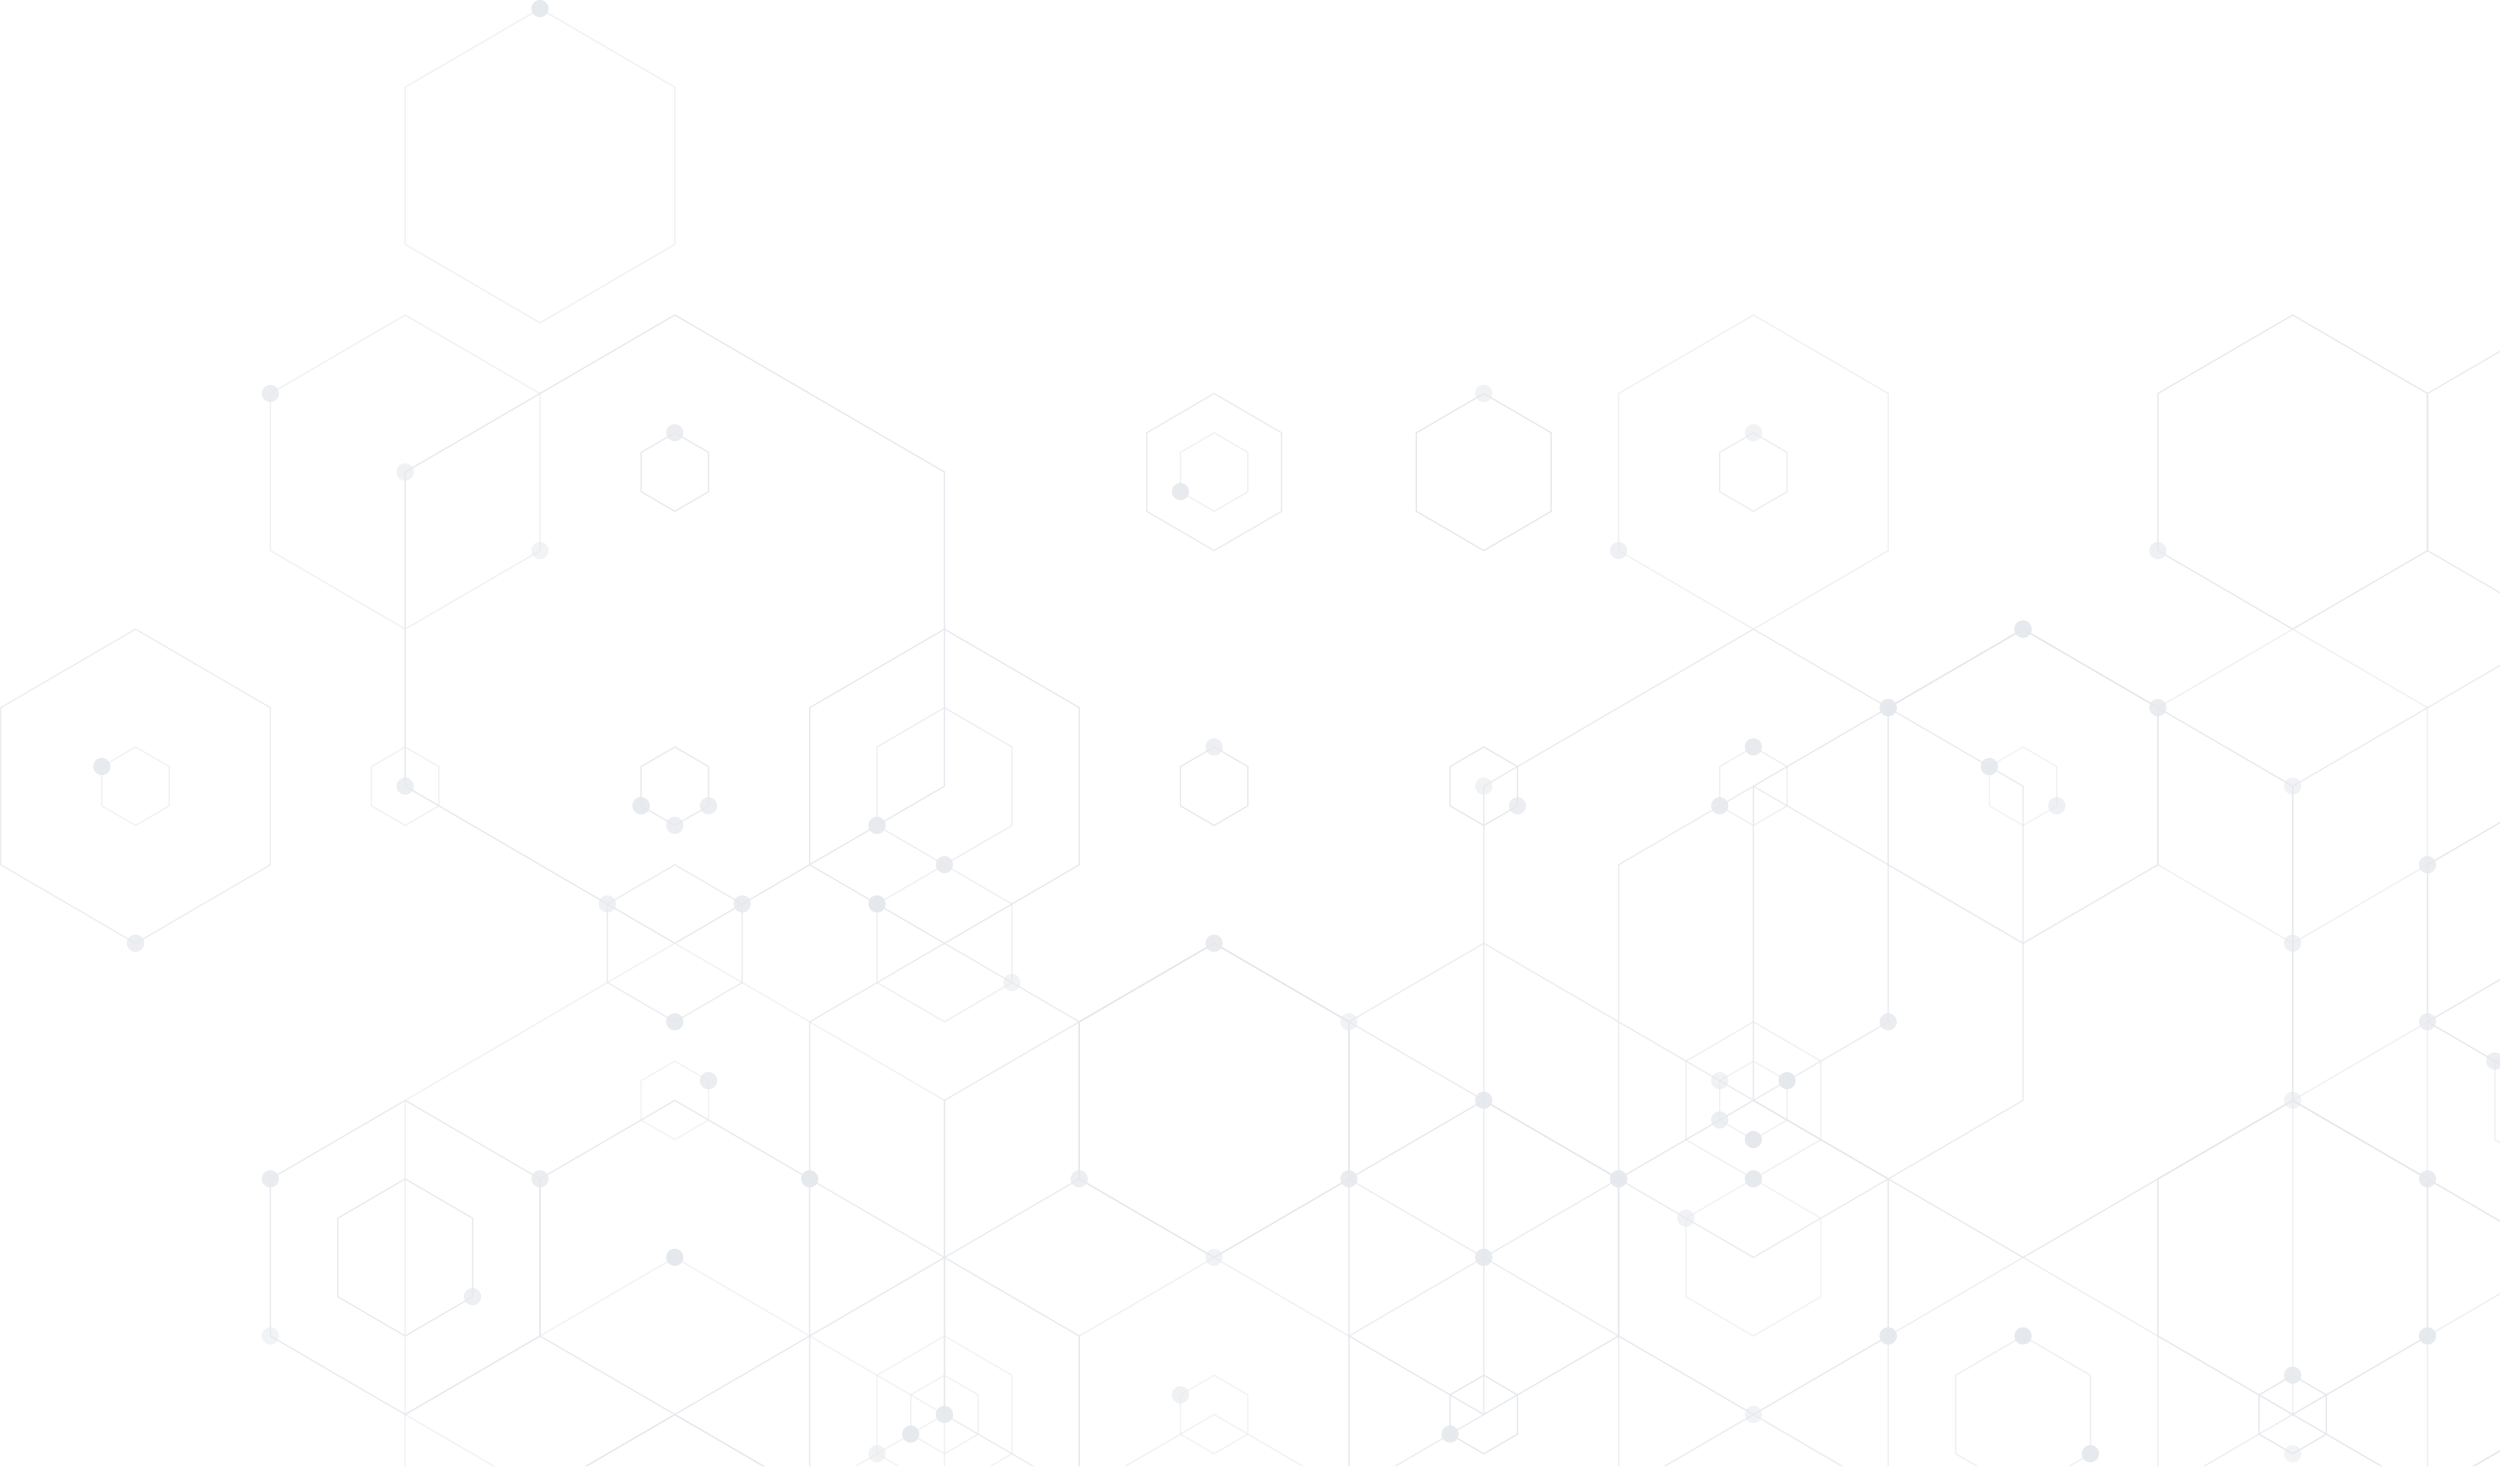 <svg xmlns="http://www.w3.org/2000/svg" xmlns:xlink="http://www.w3.org/1999/xlink" width="414.273" height="243.015" viewBox="0 0 414.273 243.015">
  <defs>
    <clipPath id="clip-path">
      <rect id="Rectangle_762" data-name="Rectangle 762" width="2.849" height="2.876" fill="#1d365a"/>
    </clipPath>
    <clipPath id="clip-path-2">
      <rect id="Rectangle_765" data-name="Rectangle 765" width="2.854" height="2.876" fill="#1d365a"/>
    </clipPath>
    <clipPath id="clip-path-5">
      <rect id="Rectangle_687" data-name="Rectangle 687" width="11.411" height="13.29" fill="#1d365a"/>
    </clipPath>
    <clipPath id="clip-path-6">
      <rect id="Rectangle_688" data-name="Rectangle 688" width="44.918" height="52.338" fill="#1d365a"/>
    </clipPath>
    <clipPath id="clip-path-8">
      <rect id="Rectangle_690" data-name="Rectangle 690" width="22.577" height="26.308" fill="#1d365a"/>
    </clipPath>
    <clipPath id="clip-path-9">
      <rect id="Rectangle_691" data-name="Rectangle 691" width="44.92" height="52.332" fill="#1d365a"/>
    </clipPath>
    <clipPath id="clip-path-10">
      <rect id="Rectangle_692" data-name="Rectangle 692" width="89.604" height="104.395" fill="#1d365a"/>
    </clipPath>
    <clipPath id="clip-path-11">
      <rect id="Rectangle_693" data-name="Rectangle 693" width="44.92" height="52.335" fill="#1d365a"/>
    </clipPath>
    <clipPath id="clip-path-12">
      <rect id="Rectangle_694" data-name="Rectangle 694" width="44.914" height="52.338" fill="#1d365a"/>
    </clipPath>
    <clipPath id="clip-path-14">
      <rect id="Rectangle_696" data-name="Rectangle 696" width="11.409" height="13.29" fill="#1d365a"/>
    </clipPath>
    <clipPath id="clip-path-15">
      <rect id="Rectangle_697" data-name="Rectangle 697" width="22.577" height="26.302" fill="#1d365a"/>
    </clipPath>
    <clipPath id="clip-path-17">
      <rect id="Rectangle_699" data-name="Rectangle 699" width="89.604" height="86.839" fill="#1d365a"/>
    </clipPath>
    <clipPath id="clip-path-18">
      <rect id="Rectangle_700" data-name="Rectangle 700" width="30.046" height="8.753" fill="#1d365a"/>
    </clipPath>
    <clipPath id="clip-path-19">
      <rect id="Rectangle_701" data-name="Rectangle 701" width="89.604" height="34.778" fill="#1d365a"/>
    </clipPath>
    <clipPath id="clip-path-21">
      <rect id="Rectangle_703" data-name="Rectangle 703" width="22.577" height="21.766" fill="#1d365a"/>
    </clipPath>
    <clipPath id="clip-path-23">
      <rect id="Rectangle_705" data-name="Rectangle 705" width="11.411" height="13.293" fill="#1d365a"/>
    </clipPath>
    <clipPath id="clip-path-28">
      <rect id="Rectangle_710" data-name="Rectangle 710" width="44.922" height="52.338" fill="#1d365a"/>
    </clipPath>
    <clipPath id="clip-path-29">
      <rect id="Rectangle_711" data-name="Rectangle 711" width="11.402" height="13.295" fill="#1d365a"/>
    </clipPath>
    <clipPath id="clip-path-30">
      <rect id="Rectangle_712" data-name="Rectangle 712" width="44.922" height="34.778" fill="#1d365a"/>
    </clipPath>
    <clipPath id="clip-path-32">
      <rect id="Rectangle_714" data-name="Rectangle 714" width="44.92" height="52.338" fill="#1d365a"/>
    </clipPath>
    <clipPath id="clip-path-34">
      <rect id="Rectangle_716" data-name="Rectangle 716" width="11.411" height="13.295" fill="#1d365a"/>
    </clipPath>
    <clipPath id="clip-path-35">
      <rect id="Rectangle_717" data-name="Rectangle 717" width="44.914" height="34.778" fill="#1d365a"/>
    </clipPath>
    <clipPath id="clip-path-38">
      <rect id="Rectangle_720" data-name="Rectangle 720" width="30.044" height="8.753" fill="#1d365a"/>
    </clipPath>
    <clipPath id="clip-path-39">
      <rect id="Rectangle_721" data-name="Rectangle 721" width="11.402" height="13.293" fill="#1d365a"/>
    </clipPath>
    <clipPath id="clip-path-40">
      <rect id="Rectangle_722" data-name="Rectangle 722" width="11.402" height="13.29" fill="#1d365a"/>
    </clipPath>
    <clipPath id="clip-path-44">
      <rect id="Rectangle_726" data-name="Rectangle 726" width="89.6" height="104.398" fill="#1d365a"/>
    </clipPath>
    <clipPath id="clip-path-49">
      <rect id="Rectangle_731" data-name="Rectangle 731" width="30.048" height="8.753" fill="#1d365a"/>
    </clipPath>
    <clipPath id="clip-path-50">
      <rect id="Rectangle_732" data-name="Rectangle 732" width="44.92" height="34.778" fill="#1d365a"/>
    </clipPath>
    <clipPath id="clip-path-51">
      <rect id="Rectangle_733" data-name="Rectangle 733" width="44.918" height="52.332" fill="#1d365a"/>
    </clipPath>
    <clipPath id="clip-path-52">
      <rect id="Rectangle_734" data-name="Rectangle 734" width="22.583" height="21.766" fill="#1d365a"/>
    </clipPath>
    <clipPath id="clip-path-55">
      <rect id="Rectangle_737" data-name="Rectangle 737" width="44.918" height="52.335" fill="#1d365a"/>
    </clipPath>
    <clipPath id="clip-path-58">
      <rect id="Rectangle_740" data-name="Rectangle 740" width="89.604" height="104.398" fill="#1d365a"/>
    </clipPath>
    <clipPath id="clip-path-62">
      <rect id="Rectangle_744" data-name="Rectangle 744" width="11.404" height="13.29" fill="#1d365a"/>
    </clipPath>
    <clipPath id="clip-path-64">
      <rect id="Rectangle_746" data-name="Rectangle 746" width="12.132" height="40.3" fill="#1d365a"/>
    </clipPath>
    <clipPath id="clip-path-66">
      <rect id="Rectangle_748" data-name="Rectangle 748" width="0.959" height="14.269" fill="#1d365a"/>
    </clipPath>
    <clipPath id="clip-path-70">
      <rect id="Rectangle_752" data-name="Rectangle 752" width="34.471" height="92.36" fill="#1d365a"/>
    </clipPath>
    <clipPath id="clip-path-71">
      <rect id="Rectangle_753" data-name="Rectangle 753" width="34.471" height="80.82" fill="#1d365a"/>
    </clipPath>
    <clipPath id="clip-path-73">
      <rect id="Rectangle_755" data-name="Rectangle 755" width="4.695" height="2.735" fill="#1d365a"/>
    </clipPath>
    <clipPath id="clip-path-75">
      <rect id="Rectangle_757" data-name="Rectangle 757" width="12.132" height="40.297" fill="#1d365a"/>
    </clipPath>
    <clipPath id="clip-path-76">
      <rect id="Rectangle_758" data-name="Rectangle 758" width="12.132" height="28.764" fill="#1d365a"/>
    </clipPath>
    <clipPath id="clip-path-79">
      <rect id="Rectangle_761" data-name="Rectangle 761" width="2.856" height="2.876" fill="#1d365a"/>
    </clipPath>
    <clipPath id="clip-path-80">
      <rect id="Rectangle_763" data-name="Rectangle 763" width="2.852" height="2.876" fill="#1d365a"/>
    </clipPath>
    <clipPath id="clip-path-84">
      <rect id="Rectangle_769" data-name="Rectangle 769" width="2.852" height="2.879" fill="#1d365a"/>
    </clipPath>
    <clipPath id="clip-path-87">
      <rect id="Rectangle_773" data-name="Rectangle 773" width="2.854" height="2.881" fill="#1d365a"/>
    </clipPath>
    <clipPath id="clip-path-88">
      <rect id="Rectangle_774" data-name="Rectangle 774" width="2.849" height="2.881" fill="#1d365a"/>
    </clipPath>
    <clipPath id="clip-path-94">
      <rect id="Rectangle_780" data-name="Rectangle 780" width="2.856" height="2.881" fill="#1d365a"/>
    </clipPath>
    <clipPath id="clip-path-109">
      <rect id="Rectangle_795" data-name="Rectangle 795" width="2.852" height="2.881" fill="#1d365a"/>
    </clipPath>
    <clipPath id="clip-path-148">
      <rect id="Rectangle_834" data-name="Rectangle 834" width="2.268" height="2.881" fill="#1d365a"/>
    </clipPath>
    <clipPath id="clip-path-153">
      <rect id="Rectangle_885" data-name="Rectangle 885" width="44.92" height="52.334" fill="#1d365a"/>
    </clipPath>
    <clipPath id="clip-path-154">
      <rect id="Rectangle_936" data-name="Rectangle 936" width="2.849" height="2.875" fill="#1d365a"/>
    </clipPath>
  </defs>
  <g id="polygons_2" transform="translate(0 0)" opacity="0.115">
    <g id="Group_877" data-name="Group 877" transform="translate(0 1.3)">
      <g id="Group_346" data-name="Group 346" transform="translate(21.034 153.576)" opacity="0.765">
        <g id="Group_345" data-name="Group 345">
          <g id="Group_344" data-name="Group 344" clip-path="url(#clip-path)">
            <path id="Path_1654" data-name="Path 1654" d="M1170.159,1090.667a1.425,1.425,0,1,1-1.425-1.435,1.431,1.431,0,0,1,1.425,1.435" transform="translate(-1167.31 -1089.232)" fill="#1d365a"/>
          </g>
        </g>
      </g>
      <g id="Group_876" data-name="Group 876">
        <g id="Group_355" data-name="Group 355" transform="translate(43.373 218.649)" opacity="0.517">
          <g id="Group_354" data-name="Group 354">
            <g id="Group_353" data-name="Group 353" clip-path="url(#clip-path-2)">
              <path id="Path_1657" data-name="Path 1657" d="M1274.275,1393.941a1.426,1.426,0,1,1-1.425-1.436,1.433,1.433,0,0,1,1.425,1.436" transform="translate(-1271.421 -1392.505)" fill="#1d365a"/>
            </g>
          </g>
        </g>
        <g id="Group_361" data-name="Group 361" transform="translate(43.373 192.619)" opacity="0.812">
          <g id="Group_360" data-name="Group 360">
            <g id="Group_359" data-name="Group 359" clip-path="url(#clip-path-2)">
              <path id="Path_1659" data-name="Path 1659" d="M1274.275,1272.633a1.426,1.426,0,1,1-1.425-1.44,1.432,1.432,0,0,1,1.425,1.44" transform="translate(-1271.421 -1271.193)" fill="#1d365a"/>
            </g>
          </g>
        </g>
        <g id="Group_373" data-name="Group 373" transform="translate(43.373 62.473)" opacity="0.785">
          <g id="Group_372" data-name="Group 372">
            <g id="Group_371" data-name="Group 371" clip-path="url(#clip-path-2)">
              <path id="Path_1663" data-name="Path 1663" d="M1274.275,666.086a1.426,1.426,0,1,1-1.425-1.438,1.433,1.433,0,0,1,1.425,1.438" transform="translate(-1271.421 -664.648)" fill="#1d365a"/>
            </g>
          </g>
        </g>
        <g id="Group_875" data-name="Group 875">
          <g id="Group_121" data-name="Group 121" transform="translate(106.117 122.339)" opacity="0.565">
            <g id="Group_120" data-name="Group 120">
              <g id="Group_119" data-name="Group 119" clip-path="url(#clip-path-5)">
                <path id="Path_1579" data-name="Path 1579" d="M1569.547,956.943l-5.7-3.321v-6.648l.063-.031,5.642-3.29,5.7,3.321v6.648l-.058.032Zm-5.464-3.463,5.464,3.185,5.469-3.185v-6.365l-5.469-3.184-5.464,3.184Z" transform="translate(-1563.842 -943.653)" fill="#1d365a"/>
              </g>
            </g>
          </g>
          <g id="Group_124" data-name="Group 124" transform="translate(0 102.815)" opacity="0.766">
            <g id="Group_123" data-name="Group 123">
              <g id="Group_122" data-name="Group 122" clip-path="url(#clip-path-6)">
                <path id="Path_1580" data-name="Path 1580" d="M1091.735,905l-.06-.037-22.4-13.049V865.746l.06-.037,22.4-13.049.06.037,22.4,13.049v26.166l-.06.037Zm-22.222-13.222,22.222,12.945,22.222-12.945V865.882l-22.222-12.944-22.222,12.944Z" transform="translate(-1069.276 -852.66)" fill="#1d365a"/>
              </g>
            </g>
          </g>
          <g id="Group_127" data-name="Group 127" transform="translate(16.754 122.339)" opacity="0.579">
            <g id="Group_126" data-name="Group 126">
              <g id="Group_125" data-name="Group 125" clip-path="url(#clip-path-5)">
                <path id="Path_1581" data-name="Path 1581" d="M1153.067,956.943l-5.7-3.321v-6.648l.061-.031,5.644-3.29,5.7,3.321v6.648l-.06.032Zm-5.466-3.463,5.466,3.185,5.467-3.185v-6.365l-5.467-3.184-5.466,3.184Z" transform="translate(-1147.362 -943.653)" fill="#1d365a"/>
              </g>
            </g>
          </g>
          <g id="Group_130" data-name="Group 130" transform="translate(55.852 193.918)" opacity="0.901">
            <g id="Group_129" data-name="Group 129">
              <g id="Group_128" data-name="Group 128" clip-path="url(#clip-path-8)">
                <path id="Path_1582" data-name="Path 1582" d="M1340.866,1303.553l-11.289-6.579v-13.149l.06-.036,11.229-6.543,11.289,6.58v13.149l-.058.036Zm-11.051-6.715,11.051,6.438,11.053-6.438v-12.876l-11.053-6.438-11.051,6.438Z" transform="translate(-1329.578 -1277.245)" fill="#1d365a"/>
              </g>
            </g>
          </g>
          <g id="Group_133" data-name="Group 133" transform="translate(44.68 180.906)" opacity="0.856">
            <g id="Group_132" data-name="Group 132">
              <g id="Group_131" data-name="Group 131" clip-path="url(#clip-path-9)">
                <path id="Path_1583" data-name="Path 1583" d="M1299.975,1268.935l-22.46-13.081v-26.171l.06-.031,22.4-13.049,22.46,13.08v26.171l-.057.032Zm-22.222-13.222,22.222,12.944,22.225-12.944v-25.889l-22.225-12.944-22.222,12.944Z" transform="translate(-1277.514 -1216.603)" fill="#1d365a"/>
              </g>
            </g>
          </g>
          <g id="Group_136" data-name="Group 136" transform="translate(67.022 50.758)" opacity="0.936">
            <g id="Group_135" data-name="Group 135">
              <g id="Group_134" data-name="Group 134" clip-path="url(#clip-path-10)">
                <path id="Path_1584" data-name="Path 1584" d="M1426.439,714.442l-.058-.037-44.742-26.061v-52.2l.06-.034,44.739-26.064.063.034,44.742,26.064v52.2l-.063.031Zm-44.561-26.24,44.561,25.962L1471,688.2V636.284l-44.564-25.96-44.561,25.96Z" transform="translate(-1381.64 -610.047)" fill="#1d365a"/>
              </g>
            </g>
          </g>
          <g id="Group_139" data-name="Group 139" transform="translate(44.68 50.758)" opacity="0.62">
            <g id="Group_138" data-name="Group 138">
              <g id="Group_137" data-name="Group 137" clip-path="url(#clip-path-11)">
                <path id="Path_1585" data-name="Path 1585" d="M1299.975,662.382l-.057-.036-22.4-13.049V623.13l.06-.034,22.4-13.049.06.034,22.4,13.049V649.3l-.057.037Zm-22.222-13.222,22.222,12.944L1322.2,649.16V623.269l-22.225-12.944-22.222,12.944Z" transform="translate(-1277.514 -610.047)" fill="#1d365a"/>
              </g>
            </g>
          </g>
          <g id="Group_142" data-name="Group 142" transform="translate(134.05 102.815)" opacity="0.921">
            <g id="Group_141" data-name="Group 141">
              <g id="Group_140" data-name="Group 140" clip-path="url(#clip-path-12)">
                <path id="Path_1586" data-name="Path 1586" d="M1716.475,905l-.058-.037-22.4-13.049V865.746l.058-.037,22.4-13.049.057.037,22.4,13.049v26.166l-.058.037Zm-22.222-13.222,22.222,12.945,22.221-12.945V865.882l-22.221-12.944-22.222,12.944Z" transform="translate(-1694.017 -852.66)" fill="#1d365a"/>
              </g>
            </g>
          </g>
          <g id="Group_145" data-name="Group 145" transform="translate(100.534 141.858)" opacity="0.778">
            <g id="Group_144" data-name="Group 144">
              <g id="Group_143" data-name="Group 143" clip-path="url(#clip-path-8)">
                <path id="Path_1587" data-name="Path 1587" d="M1549.107,1060.928l-11.289-6.574V1041.2l.063-.037,11.226-6.543,11.289,6.579v13.154l-.058.031Zm-11.048-6.716,11.048,6.438,11.053-6.438v-12.876l-11.053-6.438-11.048,6.438Z" transform="translate(-1537.818 -1034.62)" fill="#1d365a"/>
              </g>
            </g>
          </g>
          <g id="Group_148" data-name="Group 148" transform="translate(61.438 122.339)" opacity="0.612">
            <g id="Group_147" data-name="Group 147">
              <g id="Group_146" data-name="Group 146" clip-path="url(#clip-path-14)">
                <path id="Path_1588" data-name="Path 1588" d="M1361.317,956.943l-5.7-3.321v-6.648l.058-.031,5.644-3.29,5.7,3.321v6.648l-.061.032Zm-5.466-3.463,5.466,3.185,5.466-3.185v-6.365l-5.466-3.184-5.466,3.184Z" transform="translate(-1355.614 -943.653)" fill="#1d365a"/>
              </g>
            </g>
          </g>
          <g id="Group_151" data-name="Group 151" transform="translate(145.218 115.833)" opacity="0.698">
            <g id="Group_150" data-name="Group 150">
              <g id="Group_149" data-name="Group 149" clip-path="url(#clip-path-15)">
                <path id="Path_1589" data-name="Path 1589" d="M1757.358,939.633l-11.289-6.574V919.9l.057-.032,11.232-6.543,11.289,6.574v13.154l-.057.037Zm-11.054-6.716,11.054,6.438,11.053-6.438V920.041l-11.053-6.433-11.054,6.433Z" transform="translate(-1746.069 -913.33)" fill="#1d365a"/>
              </g>
            </g>
          </g>
          <g id="Group_154" data-name="Group 154" transform="translate(134.05 154.875)" opacity="0.816">
            <g id="Group_153" data-name="Group 153">
              <g id="Group_152" data-name="Group 152" clip-path="url(#clip-path-12)">
                <path id="Path_1590" data-name="Path 1590" d="M1716.475,1147.626l-.058-.037-22.4-13.049v-26.167l.058-.037,22.4-13.049.057.037,22.4,13.049v26.167l-.058.031Zm-22.222-13.228,22.222,12.95,22.221-12.95V1108.51l-22.221-12.944-22.222,12.944Z" transform="translate(-1694.017 -1095.288)" fill="#1d365a"/>
              </g>
            </g>
          </g>
          <g id="Group_157" data-name="Group 157" transform="translate(67.022 154.875)" opacity="0.572">
            <g id="Group_156" data-name="Group 156">
              <g id="Group_155" data-name="Group 155" clip-path="url(#clip-path-17)">
                <path id="Path_1591" data-name="Path 1591" d="M1396.782,1182.127l-14.9-8.681v-51.924l44.561-25.956L1471,1121.522v51.924l-14.9,8.681h.477l14.6-8.508.063-.037v-52.2l-44.742-26.062-.062-.037-44.739,26.061-.061.037v52.2l14.665,8.544Z" transform="translate(-1381.64 -1095.288)" fill="#1d365a"/>
              </g>
            </g>
          </g>
          <g id="Group_160" data-name="Group 160" transform="translate(96.8 232.96)" opacity="0.868">
            <g id="Group_159" data-name="Group 159">
              <g id="Group_158" data-name="Group 158" clip-path="url(#clip-path-18)">
                <path id="Path_1592" data-name="Path 1592" d="M1520.9,1467.958l14.545-8.476,14.547,8.476h.477l-15.024-8.753-15.021,8.753Z" transform="translate(-1520.422 -1459.205)" fill="#1d365a"/>
              </g>
            </g>
          </g>
          <g id="Group_163" data-name="Group 163" transform="translate(67.022 206.935)" opacity="0.547">
            <g id="Group_162" data-name="Group 162">
              <g id="Group_161" data-name="Group 161" clip-path="url(#clip-path-19)">
                <path id="Path_1593" data-name="Path 1593" d="M1381.878,1372.693v-8.544l44.561-25.957L1471,1364.149v8.544h.241v-8.68l-44.742-26.066-.063-.032-44.739,26.062-.06.037v8.68Z" transform="translate(-1381.64 -1337.915)" fill="#1d365a"/>
              </g>
            </g>
          </g>
          <g id="Group_166" data-name="Group 166" transform="translate(89.366 180.906)" opacity="0.883">
            <g id="Group_165" data-name="Group 165">
              <g id="Group_164" data-name="Group 164" clip-path="url(#clip-path-9)">
                <path id="Path_1594" data-name="Path 1594" d="M1508.224,1268.935l-22.458-13.081v-26.171l.057-.031,22.4-13.049,22.462,13.08v26.171l-.062.032ZM1486,1255.713l22.222,12.944,22.222-12.944v-25.889l-22.222-12.944L1486,1229.825Z" transform="translate(-1485.767 -1216.603)" fill="#1d365a"/>
              </g>
            </g>
          </g>
          <g id="Group_169" data-name="Group 169" transform="translate(145.218 219.948)" opacity="0.525">
            <g id="Group_168" data-name="Group 168">
              <g id="Group_167" data-name="Group 167" clip-path="url(#clip-path-21)">
                <path id="Path_1595" data-name="Path 1595" d="M1750.041,1420.326l-3.735-2.174v-12.876l11.054-6.438,11.053,6.438v12.876l-3.735,2.174h.477l3.494-2.038v-13.154l-11.289-6.574-11.289,6.574v13.154l3.494,2.038Z" transform="translate(-1746.07 -1398.56)" fill="#1d365a"/>
              </g>
            </g>
          </g>
          <g id="Group_172" data-name="Group 172" transform="translate(96.8 232.96)" opacity="0.753">
            <g id="Group_171" data-name="Group 171">
              <g id="Group_170" data-name="Group 170" clip-path="url(#clip-path-18)">
                <path id="Path_1596" data-name="Path 1596" d="M1520.9,1467.958l14.545-8.476,14.547,8.476h.477l-15.024-8.753-15.021,8.753Z" transform="translate(-1520.422 -1459.205)" fill="#1d365a"/>
              </g>
            </g>
          </g>
          <g id="Group_175" data-name="Group 175" transform="translate(106.117 70.279)" opacity="0.893">
            <g id="Group_174" data-name="Group 174">
              <g id="Group_173" data-name="Group 173" clip-path="url(#clip-path-23)">
                <path id="Path_1597" data-name="Path 1597" d="M1569.547,714.318l-5.7-3.324v-6.645l.063-.034,5.642-3.29,5.7,3.324v6.645l-.058.037Zm-5.464-3.463,5.464,3.185,5.469-3.185v-6.367l-5.469-3.185-5.464,3.185Z" transform="translate(-1563.842 -701.025)" fill="#1d365a"/>
              </g>
            </g>
          </g>
          <g id="Group_178" data-name="Group 178" transform="translate(189.902 63.773)" opacity="0.838">
            <g id="Group_177" data-name="Group 177">
              <g id="Group_176" data-name="Group 176" clip-path="url(#clip-path-8)">
                <path id="Path_1598" data-name="Path 1598" d="M1965.611,697.011l-11.289-6.579V677.28l.057-.034,11.232-6.543,11.288,6.577v13.152l-.063.036Zm-11.053-6.718,11.053,6.441,11.048-6.441V677.419l-11.048-6.438-11.053,6.438Z" transform="translate(-1954.322 -670.703)" fill="#1d365a"/>
              </g>
            </g>
          </g>
          <g id="Group_181" data-name="Group 181" transform="translate(145.218 141.858)" opacity="0.665">
            <g id="Group_180" data-name="Group 180">
              <g id="Group_179" data-name="Group 179" clip-path="url(#clip-path-8)">
                <path id="Path_1599" data-name="Path 1599" d="M1757.358,1060.928l-11.289-6.574V1041.2l.057-.037,11.232-6.543,11.289,6.579v13.154l-.057.031Zm-11.054-6.716,11.054,6.438,11.053-6.438v-12.876l-11.053-6.438-11.054,6.438Z" transform="translate(-1746.069 -1034.62)" fill="#1d365a"/>
              </g>
            </g>
          </g>
          <g id="Group_184" data-name="Group 184" transform="translate(106.117 122.339)" opacity="0.626">
            <g id="Group_183" data-name="Group 183">
              <g id="Group_182" data-name="Group 182" clip-path="url(#clip-path-5)">
                <path id="Path_1600" data-name="Path 1600" d="M1569.547,956.943l-5.7-3.321v-6.648l.063-.031,5.642-3.29,5.7,3.321v6.648l-.058.032Zm-5.464-3.463,5.464,3.185,5.469-3.185v-6.365l-5.469-3.184-5.464,3.184Z" transform="translate(-1563.842 -943.653)" fill="#1d365a"/>
              </g>
            </g>
          </g>
          <g id="Group_187" data-name="Group 187" transform="translate(106.117 174.399)" opacity="0.519">
            <g id="Group_186" data-name="Group 186">
              <g id="Group_185" data-name="Group 185" clip-path="url(#clip-path-5)">
                <path id="Path_1601" data-name="Path 1601" d="M1569.547,1199.57l-5.7-3.327V1189.6l.063-.037,5.642-3.284,5.7,3.321v6.642l-.058.037Zm-5.464-3.463,5.464,3.185,5.469-3.185v-6.37l-5.469-3.185-5.464,3.185Z" transform="translate(-1563.842 -1186.28)" fill="#1d365a"/>
              </g>
            </g>
          </g>
          <g id="Group_190" data-name="Group 190" transform="translate(178.727 154.875)" opacity="0.99">
            <g id="Group_189" data-name="Group 189">
              <g id="Group_188" data-name="Group 188" clip-path="url(#clip-path-28)">
                <path id="Path_1602" data-name="Path 1602" d="M1924.707,1147.626l-.063-.037-22.4-13.049v-26.167l.058-.037,22.4-13.049.058.037,22.4,13.049v26.167l-.058.031ZM1902.48,1134.4l22.227,12.95,22.221-12.95V1108.51l-22.221-12.944-22.227,12.944Z" transform="translate(-1902.244 -1095.288)" fill="#1d365a"/>
              </g>
            </g>
          </g>
          <g id="Group_193" data-name="Group 193" transform="translate(195.488 226.454)" opacity="0.517">
            <g id="Group_192" data-name="Group 192">
              <g id="Group_191" data-name="Group 191" clip-path="url(#clip-path-29)">
                <path id="Path_1603" data-name="Path 1603" d="M1986.051,1442.177l-5.7-3.326v-6.643l5.7-3.326,5.7,3.326v6.643Zm-5.469-3.462,5.469,3.185,5.464-3.185v-6.37l-5.464-3.186-5.469,3.186Z" transform="translate(-1980.347 -1428.882)" fill="#1d365a"/>
              </g>
            </g>
          </g>
          <g id="Group_196" data-name="Group 196" transform="translate(178.727 206.935)" opacity="0.648">
            <g id="Group_195" data-name="Group 195">
              <g id="Group_194" data-name="Group 194" clip-path="url(#clip-path-30)">
                <path id="Path_1604" data-name="Path 1604" d="M1902.48,1372.693v-21.557l22.227-12.944,22.222,12.944v21.557h.236V1351l-22.4-13.049-.058-.032-22.4,13.049-.058.031v21.7Z" transform="translate(-1902.244 -1337.915)" fill="#1d365a"/>
              </g>
            </g>
          </g>
          <g id="Group_199" data-name="Group 199" transform="translate(234.582 63.773)" opacity="0.986">
            <g id="Group_198" data-name="Group 198">
              <g id="Group_197" data-name="Group 197" clip-path="url(#clip-path-8)">
                <path id="Path_1605" data-name="Path 1605" d="M2173.838,697.011l-11.288-6.579V677.28l.063-.034,11.225-6.543,11.289,6.577v13.152l-.057.036Zm-11.052-6.718,11.052,6.441,11.054-6.441V677.419l-11.054-6.438-11.052,6.438Z" transform="translate(-2162.55 -670.703)" fill="#1d365a"/>
              </g>
            </g>
          </g>
          <g id="Group_202" data-name="Group 202" transform="translate(223.414 154.875)" opacity="0.77">
            <g id="Group_201" data-name="Group 201">
              <g id="Group_200" data-name="Group 200" clip-path="url(#clip-path-32)">
                <path id="Path_1606" data-name="Path 1606" d="M2132.954,1147.626l-.057-.037-22.4-13.049v-26.167l.058-.037,22.4-13.049.063.037,22.4,13.049v26.167l-.062.031Zm-22.222-13.228,22.222,12.95,22.222-12.95V1108.51l-22.222-12.944-22.222,12.944Z" transform="translate(-2110.498 -1095.288)" fill="#1d365a"/>
              </g>
            </g>
          </g>
          <g id="Group_205" data-name="Group 205" transform="translate(156.386 154.875)" opacity="0.806">
            <g id="Group_204" data-name="Group 204">
              <g id="Group_203" data-name="Group 203" clip-path="url(#clip-path-17)">
                <path id="Path_1607" data-name="Path 1607" d="M1813.264,1182.127l-14.9-8.681v-51.924l44.564-25.956,44.564,25.956v51.924l-14.9,8.681h.471l14.611-8.508.057-.037v-52.2l-44.742-26.062-.058-.037-44.742,26.061-.063.037v52.2l14.668,8.544Z" transform="translate(-1798.12 -1095.288)" fill="#1d365a"/>
              </g>
            </g>
          </g>
          <g id="Group_208" data-name="Group 208" transform="translate(240.165 226.454)" opacity="0.998">
            <g id="Group_207" data-name="Group 207">
              <g id="Group_206" data-name="Group 206" clip-path="url(#clip-path-34)">
                <path id="Path_1608" data-name="Path 1608" d="M2194.279,1442.177l-5.7-3.326v-6.643l5.7-3.326,5.7,3.326v6.643Zm-5.464-3.462,5.464,3.185,5.469-3.185v-6.37l-5.469-3.186-5.464,3.186Z" transform="translate(-2188.574 -1428.882)" fill="#1d365a"/>
              </g>
            </g>
          </g>
          <g id="Group_211" data-name="Group 211" transform="translate(134.05 206.935)" opacity="0.632">
            <g id="Group_210" data-name="Group 210">
              <g id="Group_209" data-name="Group 209" clip-path="url(#clip-path-35)">
                <path id="Path_1609" data-name="Path 1609" d="M1694.253,1372.693v-21.557l22.222-12.944,22.221,12.944v21.557h.236V1351l-22.4-13.049-.057-.032-22.4,13.049-.058.031v21.7Z" transform="translate(-1694.017 -1337.915)" fill="#1d365a"/>
              </g>
            </g>
          </g>
          <g id="Group_214" data-name="Group 214" transform="translate(150.801 226.454)" opacity="0.577">
            <g id="Group_213" data-name="Group 213">
              <g id="Group_212" data-name="Group 212" clip-path="url(#clip-path-34)">
                <path id="Path_1610" data-name="Path 1610" d="M1777.8,1442.177l-5.705-3.326v-6.643l5.705-3.326,5.7,3.326v6.643Zm-5.47-3.462,5.47,3.185,5.469-3.185v-6.37l-5.469-3.186-5.47,3.186Z" transform="translate(-1772.093 -1428.882)" fill="#1d365a"/>
              </g>
            </g>
          </g>
          <g id="Group_217" data-name="Group 217" transform="translate(134.05 206.935)" opacity="0.6">
            <g id="Group_216" data-name="Group 216">
              <g id="Group_215" data-name="Group 215" clip-path="url(#clip-path-35)">
                <path id="Path_1611" data-name="Path 1611" d="M1694.253,1372.693v-21.557l22.222-12.944,22.221,12.944v21.557h.236V1351l-22.4-13.049-.057-.032-22.4,13.049-.058.031v21.7Z" transform="translate(-1694.017 -1337.915)" fill="#1d365a"/>
              </g>
            </g>
          </g>
          <g id="Group_220" data-name="Group 220" transform="translate(186.166 232.96)" opacity="0.601">
            <g id="Group_219" data-name="Group 219">
              <g id="Group_218" data-name="Group 218" clip-path="url(#clip-path-38)">
                <path id="Path_1612" data-name="Path 1612" d="M1937.391,1467.958l14.547-8.476,14.542,8.476h.476l-15.019-8.753-15.023,8.753Z" transform="translate(-1936.914 -1459.205)" fill="#1d365a"/>
              </g>
            </g>
          </g>
          <g id="Group_223" data-name="Group 223" transform="translate(195.488 70.279)" opacity="0.62">
            <g id="Group_222" data-name="Group 222">
              <g id="Group_221" data-name="Group 221" clip-path="url(#clip-path-39)">
                <path id="Path_1613" data-name="Path 1613" d="M1986.051,714.318l-5.7-3.324v-6.645l.058-.034,5.647-3.29,5.7,3.324v6.645l-.058.037Zm-5.469-3.463,5.469,3.185,5.464-3.185v-6.367l-5.464-3.185-5.469,3.185Z" transform="translate(-1980.347 -701.025)" fill="#1d365a"/>
              </g>
            </g>
          </g>
          <g id="Group_226" data-name="Group 226" transform="translate(195.488 122.339)" opacity="0.916">
            <g id="Group_225" data-name="Group 225">
              <g id="Group_224" data-name="Group 224" clip-path="url(#clip-path-40)">
                <path id="Path_1614" data-name="Path 1614" d="M1986.051,956.943l-5.7-3.321v-6.648l.058-.031,5.647-3.29,5.7,3.321v6.648l-.058.032Zm-5.469-3.463,5.469,3.185,5.464-3.185v-6.365l-5.464-3.184-5.469,3.184Z" transform="translate(-1980.347 -943.653)" fill="#1d365a"/>
              </g>
            </g>
          </g>
          <g id="Group_229" data-name="Group 229" transform="translate(178.727 154.875)" opacity="0.558">
            <g id="Group_228" data-name="Group 228">
              <g id="Group_227" data-name="Group 227" clip-path="url(#clip-path-28)">
                <path id="Path_1615" data-name="Path 1615" d="M1924.707,1147.626l-.063-.037-22.4-13.049v-26.167l.058-.037,22.4-13.049.058.037,22.4,13.049v26.167l-.058.031ZM1902.48,1134.4l22.227,12.95,22.221-12.95V1108.51l-22.221-12.944-22.227,12.944Z" transform="translate(-1902.244 -1095.288)" fill="#1d365a"/>
              </g>
            </g>
          </g>
          <g id="Group_232" data-name="Group 232" transform="translate(279.266 167.888)" opacity="0.664">
            <g id="Group_231" data-name="Group 231">
              <g id="Group_230" data-name="Group 230" clip-path="url(#clip-path-8)">
                <path id="Path_1616" data-name="Path 1616" d="M2382.089,1182.24l-11.289-6.574v-13.154l.058-.037,11.231-6.543,11.289,6.58v13.154l-.057.031Zm-11.053-6.716,11.053,6.438,11.054-6.438v-12.876l-11.054-6.438-11.053,6.438Z" transform="translate(-2370.8 -1155.932)" fill="#1d365a"/>
              </g>
            </g>
          </g>
          <g id="Group_235" data-name="Group 235" transform="translate(223.414 180.906)" opacity="0.948">
            <g id="Group_234" data-name="Group 234">
              <g id="Group_233" data-name="Group 233" clip-path="url(#clip-path-9)">
                <path id="Path_1617" data-name="Path 1617" d="M2132.954,1268.935l-22.457-13.081v-26.171l.058-.031,22.4-13.049,22.463,13.08v26.171l-.062.032Zm-22.222-13.222,22.222,12.944,22.222-12.944v-25.889l-22.222-12.944-22.222,12.944Z" transform="translate(-2110.498 -1216.603)" fill="#1d365a"/>
              </g>
            </g>
          </g>
          <g id="Group_238" data-name="Group 238" transform="translate(245.754 102.815)" opacity="0.829">
            <g id="Group_237" data-name="Group 237">
              <g id="Group_236" data-name="Group 236" clip-path="url(#clip-path-44)">
                <path id="Path_1618" data-name="Path 1618" d="M2259.424,957.058l-.058-.037-44.742-26.067v-52.2l.057-.032,44.742-26.067.058.037,44.742,26.061v52.2l-.058.037Zm-44.564-26.24,44.564,25.962,44.564-25.962V878.9l-44.564-25.962L2214.86,878.9Z" transform="translate(-2214.624 -852.66)" fill="#1d365a"/>
              </g>
            </g>
          </g>
          <g id="Group_241" data-name="Group 241" transform="translate(240.165 122.339)" opacity="0.963">
            <g id="Group_240" data-name="Group 240">
              <g id="Group_239" data-name="Group 239" clip-path="url(#clip-path-5)">
                <path id="Path_1619" data-name="Path 1619" d="M2194.279,956.943l-5.7-3.321v-6.648l.063-.031,5.642-3.29,5.7,3.321v6.648l-.057.032Zm-5.464-3.463,5.464,3.185,5.469-3.185v-6.365l-5.469-3.184-5.464,3.184Z" transform="translate(-2188.574 -943.653)" fill="#1d365a"/>
              </g>
            </g>
          </g>
          <g id="Group_244" data-name="Group 244" transform="translate(312.778 102.815)" opacity="0.688">
            <g id="Group_243" data-name="Group 243">
              <g id="Group_242" data-name="Group 242" clip-path="url(#clip-path-32)">
                <path id="Path_1620" data-name="Path 1620" d="M2549.44,905l-.063-.037-22.4-13.049V865.746l.057-.037,22.405-13.049.057.037,22.4,13.049v26.166l-.057.037Zm-22.227-13.222,22.227,12.945,22.222-12.945V865.882l-22.222-12.944-22.227,12.944Z" transform="translate(-2526.978 -852.66)" fill="#1d365a"/>
              </g>
            </g>
          </g>
          <g id="Group_247" data-name="Group 247" transform="translate(279.266 193.918)" opacity="0.554">
            <g id="Group_246" data-name="Group 246">
              <g id="Group_245" data-name="Group 245" clip-path="url(#clip-path-8)">
                <path id="Path_1621" data-name="Path 1621" d="M2382.089,1303.553l-11.289-6.579v-13.149l.058-.036,11.231-6.543,11.289,6.58v13.149l-.057.036Zm-11.053-6.715,11.053,6.438,11.054-6.438v-12.876l-11.054-6.438-11.053,6.438Z" transform="translate(-2370.8 -1277.245)" fill="#1d365a"/>
              </g>
            </g>
          </g>
          <g id="Group_250" data-name="Group 250" transform="translate(268.093 128.845)" opacity="0.802">
            <g id="Group_249" data-name="Group 249">
              <g id="Group_248" data-name="Group 248" clip-path="url(#clip-path-6)">
                <path id="Path_1622" data-name="Path 1622" d="M2341.188,1026.313l-.058-.037-22.4-13.049V987.06l.062-.036,22.4-13.049.057.036,22.4,13.049v26.167l-.057.037Zm-22.222-13.222,22.222,12.944,22.222-12.944V987.2l-22.222-12.944L2318.965,987.2Z" transform="translate(-2318.726 -973.975)" fill="#1d365a"/>
              </g>
            </g>
          </g>
          <g id="Group_253" data-name="Group 253" transform="translate(275.53 232.96)" opacity="0.5">
            <g id="Group_252" data-name="Group 252">
              <g id="Group_251" data-name="Group 251" clip-path="url(#clip-path-49)">
                <path id="Path_1623" data-name="Path 1623" d="M2353.869,1467.958l14.548-8.476,14.547,8.476h.477l-15.024-8.753-15.024,8.753Z" transform="translate(-2353.392 -1459.205)" fill="#1d365a"/>
              </g>
            </g>
          </g>
          <g id="Group_256" data-name="Group 256" transform="translate(223.414 206.935)" opacity="0.757">
            <g id="Group_255" data-name="Group 255">
              <g id="Group_254" data-name="Group 254" clip-path="url(#clip-path-50)">
                <path id="Path_1624" data-name="Path 1624" d="M2110.732,1372.693v-21.557l22.222-12.944,22.222,12.944v21.557h.241V1351l-22.4-13.049-.063-.032-22.4,13.049-.058.031v21.7Z" transform="translate(-2110.498 -1337.915)" fill="#1d365a"/>
              </g>
            </g>
          </g>
          <g id="Group_259" data-name="Group 259" transform="translate(268.093 180.906)" opacity="0.934">
            <g id="Group_258" data-name="Group 258">
              <g id="Group_257" data-name="Group 257" clip-path="url(#clip-path-51)">
                <path id="Path_1625" data-name="Path 1625" d="M2341.188,1268.935l-22.462-13.081v-26.171l.062-.031,22.4-13.049,22.457,13.08v26.171l-.057.032Zm-22.222-13.222,22.222,12.944,22.222-12.944v-25.889l-22.222-12.944-22.222,12.944Z" transform="translate(-2318.726 -1216.603)" fill="#1d365a"/>
              </g>
            </g>
          </g>
          <g id="Group_262" data-name="Group 262" transform="translate(323.946 219.948)" opacity="0.672">
            <g id="Group_261" data-name="Group 261">
              <g id="Group_260" data-name="Group 260" clip-path="url(#clip-path-52)">
                <path id="Path_1626" data-name="Path 1626" d="M2583,1420.326l-3.73-2.174v-12.876l11.053-6.438,11.048,6.438v12.876l-3.73,2.174h.472l3.5-2.038v-13.154l-11.289-6.574-11.294,6.574v13.154l3.5,2.038Z" transform="translate(-2579.027 -1398.56)" fill="#1d365a"/>
              </g>
            </g>
          </g>
          <g id="Group_265" data-name="Group 265" transform="translate(275.53 232.96)" opacity="0.565">
            <g id="Group_264" data-name="Group 264">
              <g id="Group_263" data-name="Group 263" clip-path="url(#clip-path-49)">
                <path id="Path_1627" data-name="Path 1627" d="M2353.869,1467.958l14.548-8.476,14.547,8.476h.477l-15.024-8.753-15.024,8.753Z" transform="translate(-2353.392 -1459.205)" fill="#1d365a"/>
              </g>
            </g>
          </g>
          <g id="Group_268" data-name="Group 268" transform="translate(284.849 70.279)" opacity="0.711">
            <g id="Group_267" data-name="Group 267">
              <g id="Group_266" data-name="Group 266" clip-path="url(#clip-path-23)">
                <path id="Path_1628" data-name="Path 1628" d="M2402.53,714.318l-5.7-3.324v-6.645l.057-.034,5.647-3.29,5.705,3.324v6.645l-.063.037Zm-5.469-3.463,5.469,3.185,5.464-3.185v-6.367l-5.464-3.185-5.469,3.185Z" transform="translate(-2396.824 -701.025)" fill="#1d365a"/>
              </g>
            </g>
          </g>
          <g id="Group_271" data-name="Group 271" transform="translate(268.093 50.758)" opacity="0.631">
            <g id="Group_270" data-name="Group 270">
              <g id="Group_269" data-name="Group 269" clip-path="url(#clip-path-55)">
                <path id="Path_1629" data-name="Path 1629" d="M2341.188,662.382l-.058-.036-22.4-13.049V623.13l.062-.034,22.4-13.049.057.034,22.4,13.049V649.3l-.057.037Zm-22.222-13.222,22.222,12.944,22.222-12.944V623.269l-22.222-12.944-22.222,12.944Z" transform="translate(-2318.726 -610.047)" fill="#1d365a"/>
              </g>
            </g>
          </g>
          <g id="Group_274" data-name="Group 274" transform="translate(357.462 50.758)" opacity="0.928">
            <g id="Group_273" data-name="Group 273">
              <g id="Group_272" data-name="Group 272" clip-path="url(#clip-path-11)">
                <path id="Path_1630" data-name="Path 1630" d="M2757.687,662.382l-.058-.036-22.4-13.049V623.13l.057-.034,22.4-13.049,22.462,13.083V649.3l-.063.037Zm-22.222-13.222,22.222,12.944,22.222-12.944V623.269l-22.222-12.944-22.222,12.944Z" transform="translate(-2735.229 -610.047)" fill="#1d365a"/>
              </g>
            </g>
          </g>
          <g id="Group_277" data-name="Group 277" transform="translate(357.462 102.815)" opacity="0.639">
            <g id="Group_276" data-name="Group 276">
              <g id="Group_275" data-name="Group 275" clip-path="url(#clip-path-32)">
                <path id="Path_1631" data-name="Path 1631" d="M2757.687,905l-22.458-13.086V865.746l.057-.037,22.4-13.049,22.462,13.086v26.166l-.063.037Zm-22.222-13.222,22.222,12.945,22.222-12.945V865.882l-22.222-12.944-22.222,12.944Z" transform="translate(-2735.229 -852.66)" fill="#1d365a"/>
              </g>
            </g>
          </g>
          <g id="Group_280" data-name="Group 280" transform="translate(290.435 102.815)" opacity="0.894">
            <g id="Group_279" data-name="Group 279">
              <g id="Group_278" data-name="Group 278" clip-path="url(#clip-path-58)">
                <path id="Path_1632" data-name="Path 1632" d="M2467.656,957.058l-.062-.037-44.742-26.067v-52.2l.063-.032,44.742-26.067.057.037,44.743,26.061v52.2l-.058.037Zm-44.563-26.24,44.563,25.962,44.564-25.962V878.9l-44.564-25.962L2423.093,878.9Z" transform="translate(-2422.852 -852.66)" fill="#1d365a"/>
              </g>
            </g>
          </g>
          <g id="Group_283" data-name="Group 283" transform="translate(284.849 122.339)" opacity="0.653">
            <g id="Group_282" data-name="Group 282">
              <g id="Group_281" data-name="Group 281" clip-path="url(#clip-path-5)">
                <path id="Path_1633" data-name="Path 1633" d="M2402.53,956.943l-5.7-3.321v-6.648l.057-.031,5.647-3.29,5.705,3.321v6.648l-.063.032Zm-5.469-3.463,5.469,3.185,5.464-3.185v-6.365l-5.464-3.184-5.469,3.184Z" transform="translate(-2396.824 -943.653)" fill="#1d365a"/>
              </g>
            </g>
          </g>
          <g id="Group_286" data-name="Group 286" transform="translate(284.849 174.399)" opacity="0.621">
            <g id="Group_285" data-name="Group 285">
              <g id="Group_284" data-name="Group 284" clip-path="url(#clip-path-5)">
                <path id="Path_1634" data-name="Path 1634" d="M2402.53,1199.57l-5.7-3.327V1189.6l.057-.037,5.647-3.284,5.705,3.321v6.642l-.063.037Zm-5.469-3.463,5.469,3.185,5.464-3.185v-6.37l-5.464-3.185-5.469,3.185Z" transform="translate(-2396.824 -1186.28)" fill="#1d365a"/>
              </g>
            </g>
          </g>
          <g id="Group_289" data-name="Group 289" transform="translate(374.213 226.454)" opacity="0.992">
            <g id="Group_288" data-name="Group 288">
              <g id="Group_287" data-name="Group 287" clip-path="url(#clip-path-34)">
                <path id="Path_1635" data-name="Path 1635" d="M2819.009,1442.177l-5.7-3.326v-6.643l5.7-3.326,5.7,3.326v6.643Zm-5.464-3.462,5.464,3.185,5.469-3.185v-6.37l-5.469-3.186-5.464,3.186Z" transform="translate(-2813.304 -1428.882)" fill="#1d365a"/>
              </g>
            </g>
          </g>
          <g id="Group_292" data-name="Group 292" transform="translate(329.536 122.339)" opacity="0.521">
            <g id="Group_291" data-name="Group 291">
              <g id="Group_290" data-name="Group 290" clip-path="url(#clip-path-62)">
                <path id="Path_1636" data-name="Path 1636" d="M2610.782,956.943l-5.7-3.321v-6.648l.058-.031,5.647-3.29,5.7,3.321v6.648l-.057.032Zm-5.469-3.463,5.469,3.185,5.464-3.185v-6.365l-5.464-3.184-5.469,3.184Z" transform="translate(-2605.078 -943.653)" fill="#1d365a"/>
              </g>
            </g>
          </g>
          <g id="Group_295" data-name="Group 295" transform="translate(312.778 102.815)" opacity="0.509">
            <g id="Group_294" data-name="Group 294">
              <g id="Group_293" data-name="Group 293" clip-path="url(#clip-path-32)">
                <path id="Path_1637" data-name="Path 1637" d="M2549.44,905l-.063-.037-22.4-13.049V865.746l.057-.037,22.405-13.049.057.037,22.4,13.049v26.166l-.057.037Zm-22.227-13.222,22.227,12.945,22.222-12.945V865.882l-22.222-12.944-22.227,12.944Z" transform="translate(-2526.978 -852.66)" fill="#1d365a"/>
              </g>
            </g>
          </g>
          <g id="Group_298" data-name="Group 298" transform="translate(402.141 160.894)" opacity="0.646">
            <g id="Group_297" data-name="Group 297">
              <g id="Group_296" data-name="Group 296" clip-path="url(#clip-path-64)">
                <path id="Path_1638" data-name="Path 1638" d="M2955.59,1163.362l-11.892-6.931v-25.888l11.892-6.931v-.272l-12.07,7.03-.062.037v26.166l12.133,7.067Z" transform="translate(-2943.458 -1123.34)" fill="#1d365a"/>
              </g>
            </g>
          </g>
          <g id="Group_301" data-name="Group 301" transform="translate(357.462 180.906)" opacity="0.507">
            <g id="Group_300" data-name="Group 300">
              <g id="Group_299" data-name="Group 299" clip-path="url(#clip-path-9)">
                <path id="Path_1639" data-name="Path 1639" d="M2757.687,1268.935l-22.458-13.081v-26.171l.057-.031,22.4-13.049,22.462,13.08v26.171l-.063.032Zm-22.222-13.222,22.222,12.944,22.222-12.944v-25.889l-22.222-12.944-22.222,12.944Z" transform="translate(-2735.229 -1216.603)" fill="#1d365a"/>
              </g>
            </g>
          </g>
          <g id="Group_304" data-name="Group 304" transform="translate(413.314 173.907)" opacity="0.654">
            <g id="Group_303" data-name="Group 303">
              <g id="Group_302" data-name="Group 302" clip-path="url(#clip-path-66)">
                <path id="Path_1640" data-name="Path 1640" d="M2996.49,1197.977l-.723-.42v-12.875l.723-.42v-.277l-.9.523-.058.037V1197.7l.958.555Z" transform="translate(-2995.531 -1183.985)" fill="#1d365a"/>
              </g>
            </g>
          </g>
          <g id="Group_307" data-name="Group 307" transform="translate(364.895 232.96)" opacity="0.716">
            <g id="Group_306" data-name="Group 306">
              <g id="Group_305" data-name="Group 305" clip-path="url(#clip-path-49)">
                <path id="Path_1641" data-name="Path 1641" d="M2770.349,1467.958l14.547-8.476,14.547,8.476h.477L2784.9,1459.2l-15.024,8.753Z" transform="translate(-2769.872 -1459.205)" fill="#1d365a"/>
              </g>
            </g>
          </g>
          <g id="Group_310" data-name="Group 310" transform="translate(312.778 206.935)" opacity="0.688">
            <g id="Group_309" data-name="Group 309">
              <g id="Group_308" data-name="Group 308" clip-path="url(#clip-path-50)">
                <path id="Path_1642" data-name="Path 1642" d="M2527.212,1372.693v-21.557l22.227-12.944,22.222,12.944v21.557h.235V1351l-22.4-13.049-.057-.032-22.4,13.049-.062.031v21.7Z" transform="translate(-2526.978 -1337.915)" fill="#1d365a"/>
              </g>
            </g>
          </g>
          <g id="Group_313" data-name="Group 313" transform="translate(357.462 180.906)" opacity="0.854">
            <g id="Group_312" data-name="Group 312">
              <g id="Group_311" data-name="Group 311" clip-path="url(#clip-path-9)">
                <path id="Path_1643" data-name="Path 1643" d="M2757.687,1268.935l-22.458-13.081v-26.171l.057-.031,22.4-13.049,22.462,13.08v26.171l-.063.032Zm-22.222-13.222,22.222,12.944,22.222-12.944v-25.889l-22.222-12.944-22.222,12.944Z" transform="translate(-2735.229 -1216.603)" fill="#1d365a"/>
              </g>
            </g>
          </g>
          <g id="Group_316" data-name="Group 316" transform="translate(379.802 108.834)" opacity="0.811">
            <g id="Group_315" data-name="Group 315">
              <g id="Group_314" data-name="Group 314" clip-path="url(#clip-path-70)">
                <path id="Path_1644" data-name="Path 1644" d="M2873.823,972.795l-34.233-19.942V900.933l34.233-19.943v-.278l-34.411,20.048-.058.031v52.2l34.469,20.085Z" transform="translate(-2839.353 -880.713)" fill="#1d365a"/>
              </g>
            </g>
          </g>
          <g id="Group_319" data-name="Group 319" transform="translate(379.802 160.894)" opacity="0.635">
            <g id="Group_318" data-name="Group 318">
              <g id="Group_317" data-name="Group 317" clip-path="url(#clip-path-71)">
                <path id="Path_1645" data-name="Path 1645" d="M2854.493,1204.159l-14.9-8.68v-51.924l34.233-19.943v-.273l-34.411,20.042-.058.037v52.2l14.663,8.544Z" transform="translate(-2839.353 -1123.34)" fill="#1d365a"/>
              </g>
            </g>
          </g>
          <g id="Group_322" data-name="Group 322" transform="translate(402.141 134.864)" opacity="0.997">
            <g id="Group_321" data-name="Group 321">
              <g id="Group_320" data-name="Group 320" clip-path="url(#clip-path-64)">
                <path id="Path_1646" data-name="Path 1646" d="M2955.59,1042.05l-11.892-6.925V1009.23l11.892-6.925v-.277l-12.07,7.03-.062.037v26.167l12.133,7.067Z" transform="translate(-2943.458 -1002.028)" fill="#1d365a"/>
              </g>
            </g>
          </g>
          <g id="Group_325" data-name="Group 325" transform="translate(409.579 238.979)" opacity="0.977">
            <g id="Group_324" data-name="Group 324">
              <g id="Group_323" data-name="Group 323" clip-path="url(#clip-path-73)">
                <path id="Path_1647" data-name="Path 1647" d="M2978.6,1489.99l4.217-2.457v-.278l-4.693,2.734Z" transform="translate(-2978.124 -1487.255)" fill="#1d365a"/>
              </g>
            </g>
          </g>
          <g id="Group_328" data-name="Group 328" transform="translate(409.579 238.979)" opacity="0.634">
            <g id="Group_327" data-name="Group 327">
              <g id="Group_326" data-name="Group 326" clip-path="url(#clip-path-73)">
                <path id="Path_1648" data-name="Path 1648" d="M2978.6,1489.99l4.217-2.457v-.278l-4.693,2.734Z" transform="translate(-2978.124 -1487.255)" fill="#1d365a"/>
              </g>
            </g>
          </g>
          <g id="Group_331" data-name="Group 331" transform="translate(402.141 56.776)" opacity="0.854">
            <g id="Group_330" data-name="Group 330">
              <g id="Group_329" data-name="Group 329" clip-path="url(#clip-path-75)">
                <path id="Path_1649" data-name="Path 1649" d="M2955.59,678.122l-11.892-6.931V645.3l11.892-6.928V638.1l-12.07,7.03-.062.034v26.167l12.133,7.066Z" transform="translate(-2943.458 -638.097)" fill="#1d365a"/>
              </g>
            </g>
          </g>
          <g id="Group_334" data-name="Group 334" transform="translate(402.141 212.949)" opacity="0.68">
            <g id="Group_333" data-name="Group 333">
              <g id="Group_332" data-name="Group 332" clip-path="url(#clip-path-76)">
                <path id="Path_1650" data-name="Path 1650" d="M2943.7,1394.708v-21.557l11.892-6.93v-.278l-12.07,7.035-.063.032v21.7Z" transform="translate(-2943.457 -1365.943)" fill="#1d365a"/>
              </g>
            </g>
          </g>
          <g id="Group_337" data-name="Group 337" transform="translate(104.813 130.799)" opacity="0.814">
            <g id="Group_336" data-name="Group 336">
              <g id="Group_335" data-name="Group 335" clip-path="url(#clip-path)">
                <path id="Path_1651" data-name="Path 1651" d="M1560.612,984.521a1.425,1.425,0,1,1-1.424-1.441,1.431,1.431,0,0,1,1.424,1.441" transform="translate(-1557.762 -983.08)" fill="#1d365a"/>
              </g>
            </g>
          </g>
          <g id="Group_340" data-name="Group 340" transform="translate(110.398 134.052)" opacity="0.728">
            <g id="Group_339" data-name="Group 339">
              <g id="Group_338" data-name="Group 338" clip-path="url(#clip-path)">
                <path id="Path_1652" data-name="Path 1652" d="M1586.639,999.683a1.425,1.425,0,1,1-1.425-1.44,1.429,1.429,0,0,1,1.425,1.44" transform="translate(-1583.79 -998.243)" fill="#1d365a"/>
              </g>
            </g>
          </g>
          <g id="Group_343" data-name="Group 343" transform="translate(115.981 130.799)" opacity="0.759">
            <g id="Group_342" data-name="Group 342">
              <g id="Group_341" data-name="Group 341" clip-path="url(#clip-path-79)">
                <path id="Path_1653" data-name="Path 1653" d="M1612.67,984.521a1.428,1.428,0,1,1-1.43-1.441,1.433,1.433,0,0,1,1.43,1.441" transform="translate(-1609.814 -983.08)" fill="#1d365a"/>
              </g>
            </g>
          </g>
          <g id="Group_349" data-name="Group 349" transform="translate(15.447 124.293)" opacity="0.933">
            <g id="Group_348" data-name="Group 348">
              <g id="Group_347" data-name="Group 347" clip-path="url(#clip-path-80)">
                <path id="Path_1655" data-name="Path 1655" d="M1144.125,954.195a1.426,1.426,0,1,1-1.425-1.435,1.433,1.433,0,0,1,1.425,1.435" transform="translate(-1141.272 -952.76)" fill="#1d365a"/>
              </g>
            </g>
          </g>
          <g id="Group_352" data-name="Group 352" transform="translate(76.887 212.143)" opacity="0.692">
            <g id="Group_351" data-name="Group 351">
              <g id="Group_350" data-name="Group 350" clip-path="url(#clip-path)">
                <path id="Path_1656" data-name="Path 1656" d="M1430.461,1363.617a1.425,1.425,0,1,1-1.425-1.435,1.431,1.431,0,0,1,1.425,1.435" transform="translate(-1427.611 -1362.182)" fill="#1d365a"/>
              </g>
            </g>
          </g>
          <g id="Group_358" data-name="Group 358" transform="translate(88.059 192.619)" opacity="0.78">
            <g id="Group_357" data-name="Group 357">
              <g id="Group_356" data-name="Group 356" clip-path="url(#clip-path)">
                <path id="Path_1658" data-name="Path 1658" d="M1482.525,1272.633a1.425,1.425,0,1,1-1.425-1.44,1.432,1.432,0,0,1,1.425,1.44" transform="translate(-1479.676 -1271.193)" fill="#1d365a"/>
              </g>
            </g>
          </g>
          <g id="Group_364" data-name="Group 364" transform="translate(65.716 127.546)" opacity="0.733">
            <g id="Group_363" data-name="Group 363">
              <g id="Group_362" data-name="Group 362" clip-path="url(#clip-path-80)">
                <path id="Path_1660" data-name="Path 1660" d="M1378.4,969.355a1.426,1.426,0,1,1-1.427-1.435,1.433,1.433,0,0,1,1.427,1.435" transform="translate(-1375.55 -967.92)" fill="#1d365a"/>
              </g>
            </g>
          </g>
          <g id="Group_367" data-name="Group 367" transform="translate(65.716 75.486)" opacity="0.63">
            <g id="Group_366" data-name="Group 366">
              <g id="Group_365" data-name="Group 365" clip-path="url(#clip-path-84)">
                <path id="Path_1661" data-name="Path 1661" d="M1378.4,726.733a1.426,1.426,0,1,1-1.427-1.441,1.433,1.433,0,0,1,1.427,1.441" transform="translate(-1375.55 -725.292)" fill="#1d365a"/>
              </g>
            </g>
          </g>
          <g id="Group_370" data-name="Group 370" transform="translate(88.059 88.504)" opacity="0.523">
            <g id="Group_369" data-name="Group 369">
              <g id="Group_368" data-name="Group 368" clip-path="url(#clip-path)">
                <path id="Path_1662" data-name="Path 1662" d="M1482.525,787.4a1.425,1.425,0,1,1-1.425-1.435,1.431,1.431,0,0,1,1.425,1.435" transform="translate(-1479.676 -785.963)" fill="#1d365a"/>
              </g>
            </g>
          </g>
          <g id="Group_376" data-name="Group 376" transform="translate(110.398 166.589)" opacity="0.942">
            <g id="Group_375" data-name="Group 375">
              <g id="Group_374" data-name="Group 374" clip-path="url(#clip-path)">
                <path id="Path_1664" data-name="Path 1664" d="M1586.639,1151.319a1.425,1.425,0,1,1-1.425-1.441,1.429,1.429,0,0,1,1.425,1.441" transform="translate(-1583.79 -1149.878)" fill="#1d365a"/>
              </g>
            </g>
          </g>
          <g id="Group_379" data-name="Group 379" transform="translate(121.566 147.065)" opacity="0.835">
            <g id="Group_378" data-name="Group 378">
              <g id="Group_377" data-name="Group 377" clip-path="url(#clip-path-87)">
                <path id="Path_1665" data-name="Path 1665" d="M1638.694,1060.328a1.428,1.428,0,1,1-1.425-1.44,1.433,1.433,0,0,1,1.425,1.44" transform="translate(-1635.839 -1058.888)" fill="#1d365a"/>
              </g>
            </g>
          </g>
          <g id="Group_382" data-name="Group 382" transform="translate(99.229 147.065)" opacity="0.64">
            <g id="Group_381" data-name="Group 381">
              <g id="Group_380" data-name="Group 380" clip-path="url(#clip-path-88)">
                <path id="Path_1666" data-name="Path 1666" d="M1534.588,1060.328a1.425,1.425,0,1,1-1.425-1.44,1.433,1.433,0,0,1,1.425,1.44" transform="translate(-1531.738 -1058.888)" fill="#1d365a"/>
              </g>
            </g>
          </g>
          <g id="Group_385" data-name="Group 385" transform="translate(143.907 134.052)" opacity="0.894">
            <g id="Group_384" data-name="Group 384">
              <g id="Group_383" data-name="Group 383" clip-path="url(#clip-path-79)">
                <path id="Path_1667" data-name="Path 1667" d="M1742.82,999.683a1.428,1.428,0,1,1-1.425-1.44,1.432,1.432,0,0,1,1.425,1.44" transform="translate(-1739.964 -998.243)" fill="#1d365a"/>
              </g>
            </g>
          </g>
          <g id="Group_388" data-name="Group 388" transform="translate(155.082 140.559)" opacity="0.846">
            <g id="Group_387" data-name="Group 387">
              <g id="Group_386" data-name="Group 386" clip-path="url(#clip-path)">
                <path id="Path_1668" data-name="Path 1668" d="M1794.89,1030.005a1.425,1.425,0,1,1-1.425-1.44,1.428,1.428,0,0,1,1.425,1.44" transform="translate(-1792.04 -1028.565)" fill="#1d365a"/>
              </g>
            </g>
          </g>
          <g id="Group_391" data-name="Group 391" transform="translate(132.739 192.619)" opacity="0.99">
            <g id="Group_390" data-name="Group 390">
              <g id="Group_389" data-name="Group 389" clip-path="url(#clip-path-80)">
                <path id="Path_1669" data-name="Path 1669" d="M1690.765,1272.633a1.425,1.425,0,1,1-1.425-1.44,1.432,1.432,0,0,1,1.425,1.44" transform="translate(-1687.914 -1271.193)" fill="#1d365a"/>
              </g>
            </g>
          </g>
          <g id="Group_394" data-name="Group 394" transform="translate(155.082 231.662)" opacity="0.727">
            <g id="Group_393" data-name="Group 393">
              <g id="Group_392" data-name="Group 392" clip-path="url(#clip-path)">
                <path id="Path_1670" data-name="Path 1670" d="M1794.89,1454.589a1.425,1.425,0,1,1-1.425-1.44,1.432,1.432,0,0,1,1.425,1.44" transform="translate(-1792.04 -1453.149)" fill="#1d365a"/>
              </g>
            </g>
          </g>
          <g id="Group_397" data-name="Group 397" transform="translate(110.398 205.631)" opacity="0.986">
            <g id="Group_396" data-name="Group 396">
              <g id="Group_395" data-name="Group 395" clip-path="url(#clip-path-88)">
                <path id="Path_1671" data-name="Path 1671" d="M1586.639,1333.276a1.425,1.425,0,1,1-1.425-1.441,1.43,1.43,0,0,1,1.425,1.441" transform="translate(-1583.79 -1331.835)" fill="#1d365a"/>
              </g>
            </g>
          </g>
          <g id="Group_400" data-name="Group 400" transform="translate(143.907 238.168)" opacity="0.537">
            <g id="Group_399" data-name="Group 399">
              <g id="Group_398" data-name="Group 398" clip-path="url(#clip-path-94)">
                <path id="Path_1672" data-name="Path 1672" d="M1742.82,1484.913a1.428,1.428,0,1,1-1.425-1.44,1.433,1.433,0,0,1,1.425,1.44" transform="translate(-1739.964 -1483.473)" fill="#1d365a"/>
              </g>
            </g>
          </g>
          <g id="Group_403" data-name="Group 403" transform="translate(110.398 68.979)" opacity="0.783">
            <g id="Group_402" data-name="Group 402">
              <g id="Group_401" data-name="Group 401" clip-path="url(#clip-path)">
                <path id="Path_1673" data-name="Path 1673" d="M1586.639,696.407a1.425,1.425,0,1,1-1.425-1.438,1.428,1.428,0,0,1,1.425,1.438" transform="translate(-1583.79 -694.969)" fill="#1d365a"/>
              </g>
            </g>
          </g>
          <g id="Group_406" data-name="Group 406" transform="translate(166.25 160.082)" opacity="0.534">
            <g id="Group_405" data-name="Group 405">
              <g id="Group_404" data-name="Group 404" clip-path="url(#clip-path-79)">
                <path id="Path_1674" data-name="Path 1674" d="M1846.947,1120.99a1.427,1.427,0,1,1-1.43-1.435,1.435,1.435,0,0,1,1.43,1.435" transform="translate(-1844.092 -1119.555)" fill="#1d365a"/>
              </g>
            </g>
          </g>
          <g id="Group_409" data-name="Group 409" transform="translate(143.907 147.065)" opacity="0.992">
            <g id="Group_408" data-name="Group 408">
              <g id="Group_407" data-name="Group 407" clip-path="url(#clip-path-94)">
                <path id="Path_1675" data-name="Path 1675" d="M1742.82,1060.328a1.428,1.428,0,1,1-1.425-1.44,1.433,1.433,0,0,1,1.425,1.44" transform="translate(-1739.964 -1058.888)" fill="#1d365a"/>
              </g>
            </g>
          </g>
          <g id="Group_412" data-name="Group 412" transform="translate(104.813 130.799)" opacity="0.63">
            <g id="Group_411" data-name="Group 411">
              <g id="Group_410" data-name="Group 410" clip-path="url(#clip-path)">
                <path id="Path_1676" data-name="Path 1676" d="M1560.612,984.521a1.425,1.425,0,1,1-1.424-1.441,1.431,1.431,0,0,1,1.424,1.441" transform="translate(-1557.762 -983.08)" fill="#1d365a"/>
              </g>
            </g>
          </g>
          <g id="Group_415" data-name="Group 415" transform="translate(115.981 176.348)" opacity="0.808">
            <g id="Group_414" data-name="Group 414">
              <g id="Group_413" data-name="Group 413" clip-path="url(#clip-path-94)">
                <path id="Path_1677" data-name="Path 1677" d="M1612.67,1196.8a1.428,1.428,0,1,1-1.43-1.44,1.434,1.434,0,0,1,1.43,1.44" transform="translate(-1609.814 -1195.362)" fill="#1d365a"/>
              </g>
            </g>
          </g>
          <g id="Group_418" data-name="Group 418" transform="translate(177.425 192.619)" opacity="0.766">
            <g id="Group_417" data-name="Group 417">
              <g id="Group_416" data-name="Group 416" clip-path="url(#clip-path)">
                <path id="Path_1678" data-name="Path 1678" d="M1899.016,1272.633a1.425,1.425,0,1,1-1.425-1.44,1.432,1.432,0,0,1,1.425,1.44" transform="translate(-1896.167 -1271.193)" fill="#1d365a"/>
              </g>
            </g>
          </g>
          <g id="Group_421" data-name="Group 421" transform="translate(199.762 205.631)" opacity="0.543">
            <g id="Group_420" data-name="Group 420">
              <g id="Group_419" data-name="Group 419" clip-path="url(#clip-path-87)">
                <path id="Path_1679" data-name="Path 1679" d="M2003.123,1333.276a1.428,1.428,0,1,1-1.425-1.441,1.433,1.433,0,0,1,1.425,1.441" transform="translate(-2000.268 -1331.835)" fill="#1d365a"/>
              </g>
            </g>
          </g>
          <g id="Group_424" data-name="Group 424" transform="translate(222.103 192.619)" opacity="0.854">
            <g id="Group_423" data-name="Group 423">
              <g id="Group_422" data-name="Group 422" clip-path="url(#clip-path-79)">
                <path id="Path_1680" data-name="Path 1680" d="M2107.25,1272.633a1.427,1.427,0,1,1-1.43-1.44,1.433,1.433,0,0,1,1.43,1.44" transform="translate(-2104.394 -1271.193)" fill="#1d365a"/>
              </g>
            </g>
          </g>
          <g id="Group_427" data-name="Group 427" transform="translate(222.103 166.589)" opacity="0.559">
            <g id="Group_426" data-name="Group 426">
              <g id="Group_425" data-name="Group 425" clip-path="url(#clip-path-79)">
                <path id="Path_1681" data-name="Path 1681" d="M2107.25,1151.319a1.427,1.427,0,1,1-1.43-1.441,1.433,1.433,0,0,1,1.43,1.441" transform="translate(-2104.394 -1149.878)" fill="#1d365a"/>
              </g>
            </g>
          </g>
          <g id="Group_430" data-name="Group 430" transform="translate(199.762 153.576)" opacity="0.85">
            <g id="Group_429" data-name="Group 429">
              <g id="Group_428" data-name="Group 428" clip-path="url(#clip-path-2)">
                <path id="Path_1682" data-name="Path 1682" d="M2003.123,1090.667a1.428,1.428,0,1,1-1.425-1.435,1.433,1.433,0,0,1,1.425,1.435" transform="translate(-2000.268 -1089.232)" fill="#1d365a"/>
              </g>
            </g>
          </g>
          <g id="Group_433" data-name="Group 433" transform="translate(194.176 228.408)" opacity="0.609">
            <g id="Group_432" data-name="Group 432">
              <g id="Group_431" data-name="Group 431" clip-path="url(#clip-path-79)">
                <path id="Path_1683" data-name="Path 1683" d="M1977.1,1439.428a1.428,1.428,0,1,1-1.43-1.441,1.433,1.433,0,0,1,1.43,1.441" transform="translate(-1974.241 -1437.987)" fill="#1d365a"/>
              </g>
            </g>
          </g>
          <g id="Group_436" data-name="Group 436" transform="translate(244.446 62.473)" opacity="0.578">
            <g id="Group_435" data-name="Group 435">
              <g id="Group_434" data-name="Group 434" clip-path="url(#clip-path)">
                <path id="Path_1684" data-name="Path 1684" d="M2211.37,666.086a1.425,1.425,0,1,1-1.425-1.438,1.43,1.43,0,0,1,1.425,1.438" transform="translate(-2208.52 -664.648)" fill="#1d365a"/>
              </g>
            </g>
          </g>
          <g id="Group_439" data-name="Group 439" transform="translate(244.446 205.631)" opacity="0.766">
            <g id="Group_438" data-name="Group 438">
              <g id="Group_437" data-name="Group 437" clip-path="url(#clip-path-88)">
                <path id="Path_1685" data-name="Path 1685" d="M2211.37,1333.276a1.425,1.425,0,1,1-1.425-1.441,1.43,1.43,0,0,1,1.425,1.441" transform="translate(-2208.52 -1331.835)" fill="#1d365a"/>
              </g>
            </g>
          </g>
          <g id="Group_442" data-name="Group 442" transform="translate(155.082 231.662)" opacity="0.566">
            <g id="Group_441" data-name="Group 441">
              <g id="Group_440" data-name="Group 440" clip-path="url(#clip-path)">
                <path id="Path_1686" data-name="Path 1686" d="M1794.89,1454.589a1.425,1.425,0,1,1-1.425-1.44,1.432,1.432,0,0,1,1.425,1.44" transform="translate(-1792.04 -1453.149)" fill="#1d365a"/>
              </g>
            </g>
          </g>
          <g id="Group_445" data-name="Group 445" transform="translate(238.861 234.914)" opacity="0.912">
            <g id="Group_444" data-name="Group 444">
              <g id="Group_443" data-name="Group 443" clip-path="url(#clip-path-109)">
                <path id="Path_1687" data-name="Path 1687" d="M2185.345,1469.751a1.425,1.425,0,1,1-1.425-1.441,1.433,1.433,0,0,1,1.425,1.441" transform="translate(-2182.494 -1468.31)" fill="#1d365a"/>
              </g>
            </g>
          </g>
          <g id="Group_448" data-name="Group 448" transform="translate(149.497 234.914)" opacity="0.977">
            <g id="Group_447" data-name="Group 447">
              <g id="Group_446" data-name="Group 446" clip-path="url(#clip-path-109)">
                <path id="Path_1688" data-name="Path 1688" d="M1768.864,1469.751a1.425,1.425,0,1,1-1.425-1.441,1.434,1.434,0,0,1,1.425,1.441" transform="translate(-1766.013 -1468.31)" fill="#1d365a"/>
              </g>
            </g>
          </g>
          <g id="Group_451" data-name="Group 451" transform="translate(194.176 78.742)" opacity="0.902">
            <g id="Group_450" data-name="Group 450">
              <g id="Group_449" data-name="Group 449" clip-path="url(#clip-path-79)">
                <path id="Path_1689" data-name="Path 1689" d="M1977.1,741.9a1.428,1.428,0,1,1-1.43-1.438,1.434,1.434,0,0,1,1.43,1.438" transform="translate(-1974.241 -740.467)" fill="#1d365a"/>
              </g>
            </g>
          </g>
          <g id="Group_454" data-name="Group 454" transform="translate(199.762 121.04)" opacity="0.684">
            <g id="Group_453" data-name="Group 453">
              <g id="Group_452" data-name="Group 452" clip-path="url(#clip-path-2)">
                <path id="Path_1690" data-name="Path 1690" d="M2003.123,939.032a1.428,1.428,0,1,1-1.425-1.435,1.433,1.433,0,0,1,1.425,1.435" transform="translate(-2000.268 -937.597)" fill="#1d365a"/>
              </g>
            </g>
          </g>
          <g id="Group_457" data-name="Group 457" transform="translate(289.13 192.619)" opacity="0.947">
            <g id="Group_456" data-name="Group 456">
              <g id="Group_455" data-name="Group 455" clip-path="url(#clip-path)">
                <path id="Path_1691" data-name="Path 1691" d="M2419.621,1272.633a1.425,1.425,0,1,1-1.425-1.44,1.431,1.431,0,0,1,1.425,1.44" transform="translate(-2416.772 -1271.193)" fill="#1d365a"/>
              </g>
            </g>
          </g>
          <g id="Group_460" data-name="Group 460" transform="translate(266.789 192.619)" opacity="0.9">
            <g id="Group_459" data-name="Group 459">
              <g id="Group_458" data-name="Group 458" clip-path="url(#clip-path)">
                <path id="Path_1692" data-name="Path 1692" d="M2315.5,1272.633a1.425,1.425,0,1,1-1.425-1.44,1.431,1.431,0,0,1,1.425,1.44" transform="translate(-2312.648 -1271.193)" fill="#1d365a"/>
              </g>
            </g>
          </g>
          <g id="Group_463" data-name="Group 463" transform="translate(244.446 179.601)" opacity="0.935">
            <g id="Group_462" data-name="Group 462">
              <g id="Group_461" data-name="Group 461" clip-path="url(#clip-path-88)">
                <path id="Path_1693" data-name="Path 1693" d="M2211.37,1211.963a1.425,1.425,0,1,1-1.425-1.441,1.43,1.43,0,0,1,1.425,1.441" transform="translate(-2208.52 -1210.522)" fill="#1d365a"/>
              </g>
            </g>
          </g>
          <g id="Group_466" data-name="Group 466" transform="translate(244.446 127.546)" opacity="0.572">
            <g id="Group_465" data-name="Group 465">
              <g id="Group_464" data-name="Group 464" clip-path="url(#clip-path)">
                <path id="Path_1694" data-name="Path 1694" d="M2211.37,969.355a1.425,1.425,0,1,1-1.425-1.435,1.43,1.43,0,0,1,1.425,1.435" transform="translate(-2208.52 -967.92)" fill="#1d365a"/>
              </g>
            </g>
          </g>
          <g id="Group_469" data-name="Group 469" transform="translate(250.029 130.799)" opacity="0.723">
            <g id="Group_468" data-name="Group 468">
              <g id="Group_467" data-name="Group 467" clip-path="url(#clip-path-79)">
                <path id="Path_1695" data-name="Path 1695" d="M2237.4,984.521a1.428,1.428,0,1,1-1.43-1.441,1.433,1.433,0,0,1,1.43,1.441" transform="translate(-2234.544 -983.08)" fill="#1d365a"/>
              </g>
            </g>
          </g>
          <g id="Group_472" data-name="Group 472" transform="translate(333.81 101.516)" opacity="0.789">
            <g id="Group_471" data-name="Group 471">
              <g id="Group_470" data-name="Group 470" clip-path="url(#clip-path-2)">
                <path id="Path_1696" data-name="Path 1696" d="M2627.854,848.047a1.428,1.428,0,1,1-1.425-1.44,1.432,1.432,0,0,1,1.425,1.44" transform="translate(-2625 -846.607)" fill="#1d365a"/>
              </g>
            </g>
          </g>
          <g id="Group_475" data-name="Group 475" transform="translate(311.473 114.528)" opacity="0.89">
            <g id="Group_474" data-name="Group 474">
              <g id="Group_473" data-name="Group 473" clip-path="url(#clip-path-88)">
                <path id="Path_1697" data-name="Path 1697" d="M2523.748,908.691a1.425,1.425,0,1,1-1.425-1.441,1.433,1.433,0,0,1,1.425,1.441" transform="translate(-2520.898 -907.25)" fill="#1d365a"/>
              </g>
            </g>
          </g>
          <g id="Group_478" data-name="Group 478" transform="translate(277.957 199.125)" opacity="0.543">
            <g id="Group_477" data-name="Group 477">
              <g id="Group_476" data-name="Group 476" clip-path="url(#clip-path-2)">
                <path id="Path_1698" data-name="Path 1698" d="M2367.551,1302.953a1.427,1.427,0,1,1-1.424-1.441,1.431,1.431,0,0,1,1.424,1.441" transform="translate(-2364.698 -1301.512)" fill="#1d365a"/>
              </g>
            </g>
          </g>
          <g id="Group_481" data-name="Group 481" transform="translate(311.473 166.589)" opacity="0.832">
            <g id="Group_480" data-name="Group 480">
              <g id="Group_479" data-name="Group 479" clip-path="url(#clip-path)">
                <path id="Path_1699" data-name="Path 1699" d="M2523.748,1151.319a1.425,1.425,0,1,1-1.425-1.441,1.433,1.433,0,0,1,1.425,1.441" transform="translate(-2520.898 -1149.878)" fill="#1d365a"/>
              </g>
            </g>
          </g>
          <g id="Group_484" data-name="Group 484" transform="translate(289.13 231.662)" opacity="0.551">
            <g id="Group_483" data-name="Group 483">
              <g id="Group_482" data-name="Group 482" clip-path="url(#clip-path)">
                <path id="Path_1700" data-name="Path 1700" d="M2419.621,1454.589a1.425,1.425,0,1,1-1.425-1.44,1.432,1.432,0,0,1,1.425,1.44" transform="translate(-2416.772 -1453.149)" fill="#1d365a"/>
              </g>
            </g>
          </g>
          <g id="Group_487" data-name="Group 487" transform="translate(244.446 205.631)" opacity="0.736">
            <g id="Group_486" data-name="Group 486">
              <g id="Group_485" data-name="Group 485" clip-path="url(#clip-path-88)">
                <path id="Path_1701" data-name="Path 1701" d="M2211.37,1333.276a1.425,1.425,0,1,1-1.425-1.441,1.43,1.43,0,0,1,1.425,1.441" transform="translate(-2208.52 -1331.835)" fill="#1d365a"/>
              </g>
            </g>
          </g>
          <g id="Group_490" data-name="Group 490" transform="translate(311.469 218.649)" opacity="0.569">
            <g id="Group_489" data-name="Group 489">
              <g id="Group_488" data-name="Group 488" clip-path="url(#clip-path-2)">
                <path id="Path_1702" data-name="Path 1702" d="M2523.73,1393.941a1.428,1.428,0,1,1-1.425-1.436,1.433,1.433,0,0,1,1.425,1.436" transform="translate(-2520.876 -1392.505)" fill="#1d365a"/>
              </g>
            </g>
          </g>
          <g id="Group_493" data-name="Group 493" transform="translate(266.789 192.619)" opacity="0.704">
            <g id="Group_492" data-name="Group 492">
              <g id="Group_491" data-name="Group 491" clip-path="url(#clip-path)">
                <path id="Path_1703" data-name="Path 1703" d="M2315.5,1272.633a1.425,1.425,0,1,1-1.425-1.44,1.431,1.431,0,0,1,1.425,1.44" transform="translate(-2312.648 -1271.193)" fill="#1d365a"/>
              </g>
            </g>
          </g>
          <g id="Group_496" data-name="Group 496" transform="translate(344.982 238.168)" opacity="0.947">
            <g id="Group_495" data-name="Group 495">
              <g id="Group_494" data-name="Group 494" clip-path="url(#clip-path-109)">
                <path id="Path_1704" data-name="Path 1704" d="M2679.924,1484.913a1.425,1.425,0,1,1-1.425-1.44,1.433,1.433,0,0,1,1.425,1.44" transform="translate(-2677.074 -1483.473)" fill="#1d365a"/>
              </g>
            </g>
          </g>
          <g id="Group_499" data-name="Group 499" transform="translate(333.81 218.649)" opacity="0.988">
            <g id="Group_498" data-name="Group 498">
              <g id="Group_497" data-name="Group 497" clip-path="url(#clip-path-2)">
                <path id="Path_1705" data-name="Path 1705" d="M2627.854,1393.941a1.428,1.428,0,1,1-1.425-1.436,1.433,1.433,0,0,1,1.425,1.436" transform="translate(-2625 -1392.505)" fill="#1d365a"/>
              </g>
            </g>
          </g>
          <g id="Group_502" data-name="Group 502" transform="translate(289.13 68.979)" opacity="0.576">
            <g id="Group_501" data-name="Group 501">
              <g id="Group_500" data-name="Group 500" clip-path="url(#clip-path)">
                <path id="Path_1706" data-name="Path 1706" d="M2419.621,696.407a1.425,1.425,0,1,1-1.425-1.438,1.431,1.431,0,0,1,1.425,1.438" transform="translate(-2416.772 -694.969)" fill="#1d365a"/>
              </g>
            </g>
          </g>
          <g id="Group_505" data-name="Group 505" transform="translate(266.789 88.504)" opacity="0.65">
            <g id="Group_504" data-name="Group 504">
              <g id="Group_503" data-name="Group 503" clip-path="url(#clip-path)">
                <path id="Path_1707" data-name="Path 1707" d="M2315.5,787.4a1.425,1.425,0,1,1-1.425-1.435,1.433,1.433,0,0,1,1.425,1.435" transform="translate(-2312.648 -785.963)" fill="#1d365a"/>
              </g>
            </g>
          </g>
          <g id="Group_508" data-name="Group 508" transform="translate(356.15 88.504)" opacity="0.655">
            <g id="Group_507" data-name="Group 507">
              <g id="Group_506" data-name="Group 506" clip-path="url(#clip-path-79)">
                <path id="Path_1708" data-name="Path 1708" d="M2731.98,787.4a1.428,1.428,0,1,1-1.43-1.435,1.435,1.435,0,0,1,1.43,1.435" transform="translate(-2729.124 -785.963)" fill="#1d365a"/>
              </g>
            </g>
          </g>
          <g id="Group_511" data-name="Group 511" transform="translate(378.494 153.576)" opacity="0.653">
            <g id="Group_510" data-name="Group 510">
              <g id="Group_509" data-name="Group 509" clip-path="url(#clip-path)">
                <path id="Path_1709" data-name="Path 1709" d="M2836.1,1090.667a1.425,1.425,0,1,1-1.425-1.435,1.429,1.429,0,0,1,1.425,1.435" transform="translate(-2833.252 -1089.232)" fill="#1d365a"/>
              </g>
            </g>
          </g>
          <g id="Group_514" data-name="Group 514" transform="translate(400.837 140.559)" opacity="0.799">
            <g id="Group_513" data-name="Group 513">
              <g id="Group_512" data-name="Group 512" clip-path="url(#clip-path)">
                <path id="Path_1710" data-name="Path 1710" d="M2940.228,1030.005a1.425,1.425,0,1,1-1.426-1.44,1.429,1.429,0,0,1,1.426,1.44" transform="translate(-2937.378 -1028.565)" fill="#1d365a"/>
              </g>
            </g>
          </g>
          <g id="Group_517" data-name="Group 517" transform="translate(283.547 130.799)" opacity="0.867">
            <g id="Group_516" data-name="Group 516">
              <g id="Group_515" data-name="Group 515" clip-path="url(#clip-path)">
                <path id="Path_1711" data-name="Path 1711" d="M2393.6,984.521a1.425,1.425,0,1,1-1.425-1.441,1.432,1.432,0,0,1,1.425,1.441" transform="translate(-2390.748 -983.08)" fill="#1d365a"/>
              </g>
            </g>
          </g>
          <g id="Group_520" data-name="Group 520" transform="translate(289.13 121.04)" opacity="0.879">
            <g id="Group_519" data-name="Group 519">
              <g id="Group_518" data-name="Group 518" clip-path="url(#clip-path)">
                <path id="Path_1712" data-name="Path 1712" d="M2419.621,939.032a1.425,1.425,0,1,1-1.425-1.435,1.433,1.433,0,0,1,1.425,1.435" transform="translate(-2416.772 -937.597)" fill="#1d365a"/>
              </g>
            </g>
          </g>
          <g id="Group_523" data-name="Group 523" transform="translate(283.547 182.859)" opacity="0.74">
            <g id="Group_522" data-name="Group 522">
              <g id="Group_521" data-name="Group 521" clip-path="url(#clip-path)">
                <path id="Path_1713" data-name="Path 1713" d="M2393.6,1227.143a1.425,1.425,0,1,1-1.425-1.436,1.433,1.433,0,0,1,1.425,1.436" transform="translate(-2390.748 -1225.707)" fill="#1d365a"/>
              </g>
            </g>
          </g>
          <g id="Group_526" data-name="Group 526" transform="translate(289.13 186.113)" opacity="0.997">
            <g id="Group_525" data-name="Group 525">
              <g id="Group_524" data-name="Group 524" clip-path="url(#clip-path)">
                <path id="Path_1714" data-name="Path 1714" d="M2419.621,1242.3a1.425,1.425,0,1,1-1.425-1.435,1.433,1.433,0,0,1,1.425,1.435" transform="translate(-2416.772 -1240.87)" fill="#1d365a"/>
              </g>
            </g>
          </g>
          <g id="Group_529" data-name="Group 529" transform="translate(294.715 176.348)" opacity="0.997">
            <g id="Group_528" data-name="Group 528">
              <g id="Group_527" data-name="Group 527" clip-path="url(#clip-path-88)">
                <path id="Path_1715" data-name="Path 1715" d="M2445.648,1196.8a1.425,1.425,0,1,1-1.426-1.44,1.434,1.434,0,0,1,1.426,1.44" transform="translate(-2442.798 -1195.362)" fill="#1d365a"/>
              </g>
            </g>
          </g>
          <g id="Group_532" data-name="Group 532" transform="translate(283.547 176.348)" opacity="0.596">
            <g id="Group_531" data-name="Group 531">
              <g id="Group_530" data-name="Group 530" clip-path="url(#clip-path-88)">
                <path id="Path_1716" data-name="Path 1716" d="M2393.6,1196.8a1.425,1.425,0,1,1-1.425-1.44,1.433,1.433,0,0,1,1.425,1.44" transform="translate(-2390.748 -1195.362)" fill="#1d365a"/>
              </g>
            </g>
          </g>
          <g id="Group_535" data-name="Group 535" transform="translate(378.494 238.168)" opacity="0.502">
            <g id="Group_534" data-name="Group 534">
              <g id="Group_533" data-name="Group 533" clip-path="url(#clip-path-88)">
                <path id="Path_1717" data-name="Path 1717" d="M2836.1,1484.913a1.425,1.425,0,1,1-1.425-1.44,1.429,1.429,0,0,1,1.425,1.44" transform="translate(-2833.252 -1483.473)" fill="#1d365a"/>
              </g>
            </g>
          </g>
          <g id="Group_538" data-name="Group 538" transform="translate(378.494 225.155)" opacity="0.866">
            <g id="Group_537" data-name="Group 537">
              <g id="Group_536" data-name="Group 536" clip-path="url(#clip-path)">
                <path id="Path_1718" data-name="Path 1718" d="M2836.1,1424.268a1.425,1.425,0,1,1-1.425-1.44,1.428,1.428,0,0,1,1.425,1.44" transform="translate(-2833.252 -1422.828)" fill="#1d365a"/>
              </g>
            </g>
          </g>
          <g id="Group_541" data-name="Group 541" transform="translate(339.399 130.799)" opacity="0.671">
            <g id="Group_540" data-name="Group 540">
              <g id="Group_539" data-name="Group 539" clip-path="url(#clip-path)">
                <path id="Path_1719" data-name="Path 1719" d="M2653.9,984.521a1.425,1.425,0,1,1-1.425-1.441,1.432,1.432,0,0,1,1.425,1.441" transform="translate(-2651.05 -983.08)" fill="#1d365a"/>
              </g>
            </g>
          </g>
          <g id="Group_544" data-name="Group 544" transform="translate(328.227 124.293)" opacity="0.939">
            <g id="Group_543" data-name="Group 543">
              <g id="Group_542" data-name="Group 542" clip-path="url(#clip-path-2)">
                <path id="Path_1720" data-name="Path 1720" d="M2601.831,954.195a1.428,1.428,0,1,1-1.43-1.435,1.434,1.434,0,0,1,1.43,1.435" transform="translate(-2598.977 -952.76)" fill="#1d365a"/>
              </g>
            </g>
          </g>
          <g id="Group_547" data-name="Group 547" transform="translate(356.15 114.528)" opacity="0.826">
            <g id="Group_546" data-name="Group 546">
              <g id="Group_545" data-name="Group 545" clip-path="url(#clip-path-94)">
                <path id="Path_1721" data-name="Path 1721" d="M2731.98,908.691a1.428,1.428,0,1,1-1.43-1.441,1.435,1.435,0,0,1,1.43,1.441" transform="translate(-2729.124 -907.25)" fill="#1d365a"/>
              </g>
            </g>
          </g>
          <g id="Group_550" data-name="Group 550" transform="translate(333.81 101.516)" opacity="0.882">
            <g id="Group_549" data-name="Group 549">
              <g id="Group_548" data-name="Group 548" clip-path="url(#clip-path-2)">
                <path id="Path_1722" data-name="Path 1722" d="M2627.854,848.047a1.428,1.428,0,1,1-1.425-1.44,1.432,1.432,0,0,1,1.425,1.44" transform="translate(-2625 -846.607)" fill="#1d365a"/>
              </g>
            </g>
          </g>
          <g id="Group_553" data-name="Group 553" transform="translate(311.473 114.528)" opacity="0.725">
            <g id="Group_552" data-name="Group 552">
              <g id="Group_551" data-name="Group 551" clip-path="url(#clip-path-88)">
                <path id="Path_1723" data-name="Path 1723" d="M2523.748,908.691a1.425,1.425,0,1,1-1.425-1.441,1.433,1.433,0,0,1,1.425,1.441" transform="translate(-2520.898 -907.25)" fill="#1d365a"/>
              </g>
            </g>
          </g>
          <g id="Group_556" data-name="Group 556" transform="translate(400.837 192.619)" opacity="0.85">
            <g id="Group_555" data-name="Group 555">
              <g id="Group_554" data-name="Group 554" clip-path="url(#clip-path)">
                <path id="Path_1724" data-name="Path 1724" d="M2940.228,1272.633a1.425,1.425,0,1,1-1.426-1.44,1.432,1.432,0,0,1,1.426,1.44" transform="translate(-2937.378 -1271.193)" fill="#1d365a"/>
              </g>
            </g>
          </g>
          <g id="Group_559" data-name="Group 559" transform="translate(400.837 166.589)" opacity="0.717">
            <g id="Group_558" data-name="Group 558">
              <g id="Group_557" data-name="Group 557" clip-path="url(#clip-path)">
                <path id="Path_1725" data-name="Path 1725" d="M2940.228,1151.319a1.425,1.425,0,1,1-1.426-1.441,1.433,1.433,0,0,1,1.426,1.441" transform="translate(-2937.378 -1149.878)" fill="#1d365a"/>
              </g>
            </g>
          </g>
          <g id="Group_562" data-name="Group 562" transform="translate(412.005 173.095)" opacity="0.748">
            <g id="Group_561" data-name="Group 561">
              <g id="Group_560" data-name="Group 560" clip-path="url(#clip-path-148)">
                <path id="Path_1726" data-name="Path 1726" d="M2991.7,1180.483a1.441,1.441,0,1,0,0,2.316Z" transform="translate(-2989.427 -1180.201)" fill="#1d365a"/>
              </g>
            </g>
          </g>
          <g id="Group_565" data-name="Group 565" transform="translate(311.473 218.649)" opacity="0.931">
            <g id="Group_564" data-name="Group 564">
              <g id="Group_563" data-name="Group 563" clip-path="url(#clip-path)">
                <path id="Path_1727" data-name="Path 1727" d="M2523.748,1393.941a1.425,1.425,0,1,1-1.425-1.436,1.433,1.433,0,0,1,1.425,1.436" transform="translate(-2520.898 -1392.505)" fill="#1d365a"/>
              </g>
            </g>
          </g>
          <g id="Group_568" data-name="Group 568" transform="translate(400.837 218.649)" opacity="0.947">
            <g id="Group_567" data-name="Group 567">
              <g id="Group_566" data-name="Group 566" clip-path="url(#clip-path)">
                <path id="Path_1728" data-name="Path 1728" d="M2940.228,1393.941a1.425,1.425,0,1,1-1.426-1.436,1.434,1.434,0,0,1,1.426,1.436" transform="translate(-2937.378 -1392.505)" fill="#1d365a"/>
              </g>
            </g>
          </g>
          <g id="Group_571" data-name="Group 571" transform="translate(378.494 127.546)" opacity="0.55">
            <g id="Group_570" data-name="Group 570">
              <g id="Group_569" data-name="Group 569" clip-path="url(#clip-path)">
                <path id="Path_1729" data-name="Path 1729" d="M2836.1,969.355a1.425,1.425,0,1,1-1.425-1.435,1.429,1.429,0,0,1,1.425,1.435" transform="translate(-2833.252 -967.92)" fill="#1d365a"/>
              </g>
            </g>
          </g>
          <g id="Group_574" data-name="Group 574" transform="translate(378.494 179.601)" opacity="0.59">
            <g id="Group_573" data-name="Group 573">
              <g id="Group_572" data-name="Group 572" clip-path="url(#clip-path-88)">
                <path id="Path_1730" data-name="Path 1730" d="M2836.1,1211.963a1.425,1.425,0,1,1-1.425-1.441,1.429,1.429,0,0,1,1.425,1.441" transform="translate(-2833.252 -1210.522)" fill="#1d365a"/>
              </g>
            </g>
          </g>
          <g id="Group_715" data-name="Group 715" transform="translate(67.022)" opacity="0.626">
            <g id="Group_714" data-name="Group 714">
              <g id="Group_713" data-name="Group 713" clip-path="url(#clip-path-153)">
                <path id="Path_1777" data-name="Path 1777" d="M1404.1,425.823l-.06-.034-22.4-13.049V386.571l22.46-13.083,22.46,13.083V412.74l-.057.034ZM1381.878,412.6l22.221,12.944,22.224-12.944V386.71L1404.1,373.765l-22.221,12.945Z" transform="translate(-1381.64 -373.488)" fill="#1d365a"/>
              </g>
            </g>
          </g>
        </g>
      </g>
    </g>
    <g id="Group_868" data-name="Group 868" transform="translate(88.059 0)" opacity="0.975">
      <g id="Group_867" data-name="Group 867">
        <g id="Group_866" data-name="Group 866" clip-path="url(#clip-path-154)">
          <path id="Path_1828" data-name="Path 1828" d="M1482.525,368.87a1.425,1.425,0,1,1-1.425-1.438,1.431,1.431,0,0,1,1.425,1.438" transform="translate(-1479.676 -367.432)" fill="#1d365a"/>
        </g>
      </g>
    </g>
  </g>
</svg>
